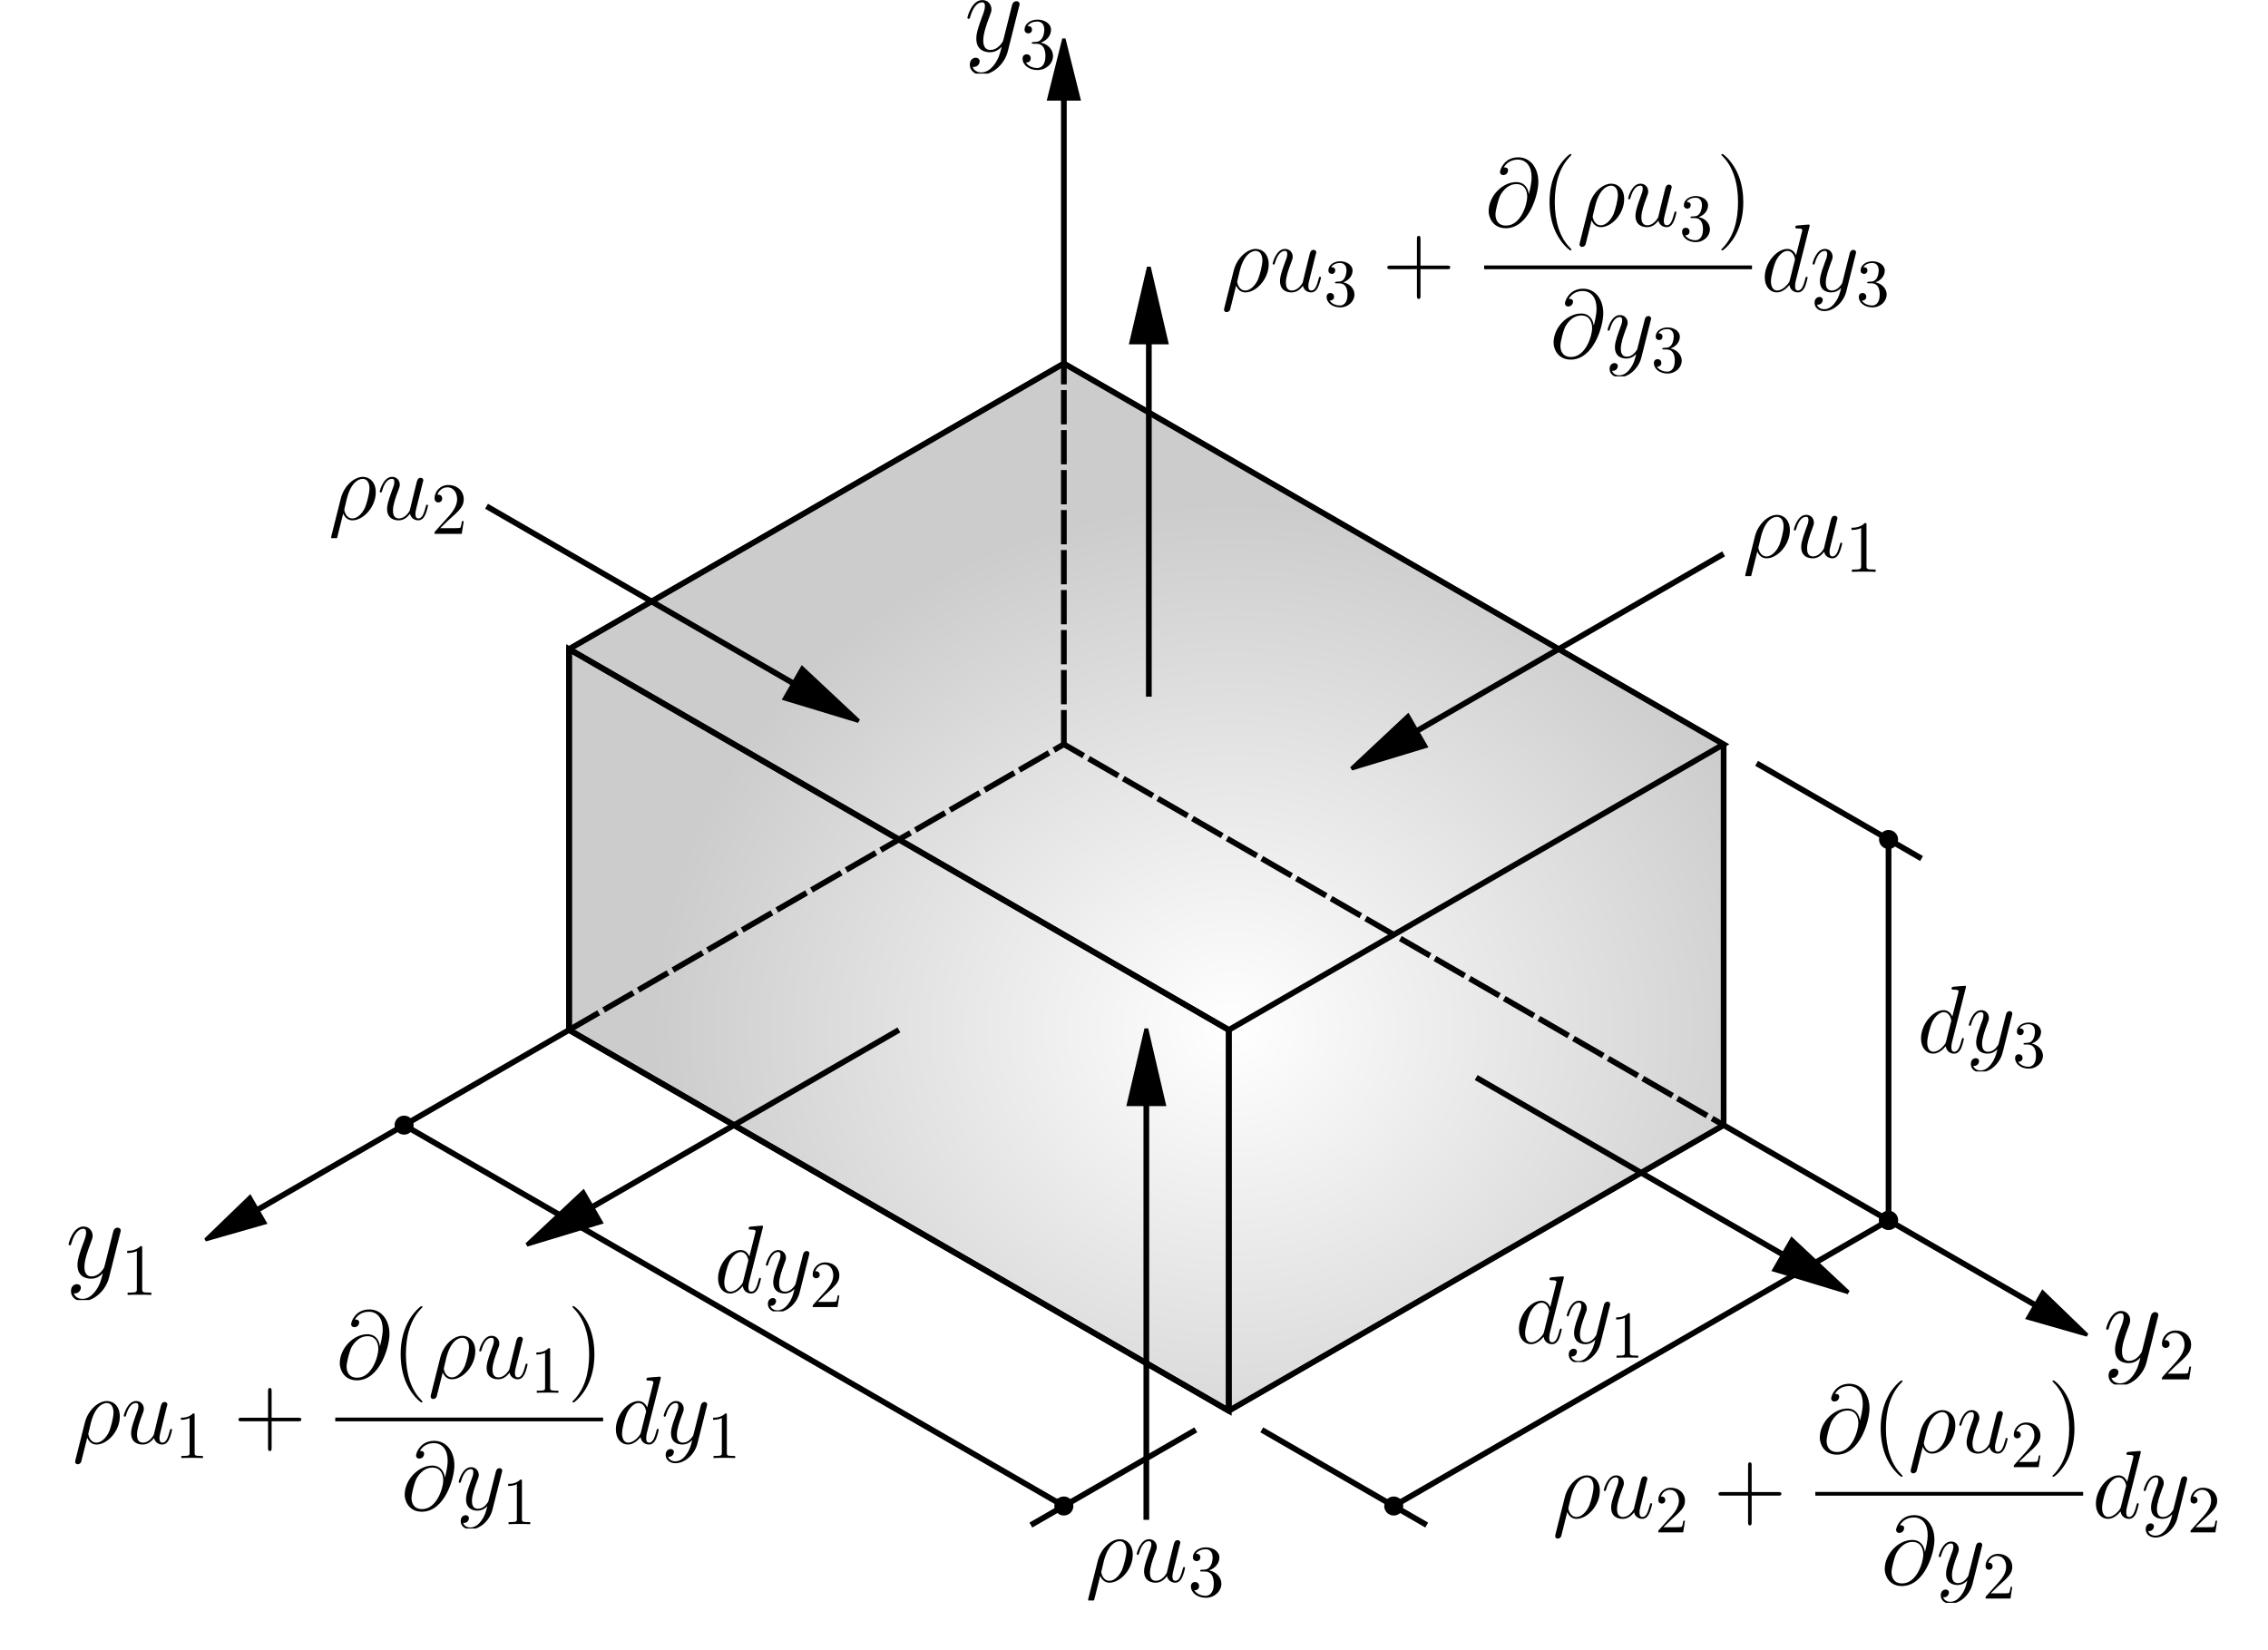 <?xml version="1.0" encoding="UTF-8" standalone="no"?>
<!-- Created with Inkscape (http://www.inkscape.org/) -->

<svg
   width="119.083mm"
   height="86.644mm"
   viewBox="0 0 119.083 86.644"
   version="1.1"
   id="svg23901"
   inkscape:version="1.3.2 (091e20e, 2023-11-25, custom)"
   sodipodi:docname="BalMas.svg"
   xmlns:inkscape="http://www.inkscape.org/namespaces/inkscape"
   xmlns:sodipodi="http://sodipodi.sourceforge.net/DTD/sodipodi-0.dtd"
   xmlns:xlink="http://www.w3.org/1999/xlink"
   xmlns="http://www.w3.org/2000/svg"
   xmlns:svg="http://www.w3.org/2000/svg">
  <sodipodi:namedview
     id="namedview23903"
     pagecolor="#ffffff"
     bordercolor="#000000"
     borderopacity="0.25"
     inkscape:showpageshadow="2"
     inkscape:pageopacity="0.0"
     inkscape:pagecheckerboard="0"
     inkscape:deskcolor="#d1d1d1"
     inkscape:document-units="mm"
     showgrid="false"
     inkscape:zoom="1.4912879"
     inkscape:cx="179.03988"
     inkscape:cy="188.76301"
     inkscape:window-width="1920"
     inkscape:window-height="1017"
     inkscape:window-x="1912"
     inkscape:window-y="-8"
     inkscape:window-maximized="1"
     inkscape:current-layer="layer1" />
  <defs
     id="defs23898">
    <linearGradient
       inkscape:collect="always"
       id="linearGradient4704">
      <stop
         style="stop-color:#000000;stop-opacity:0;"
         offset="0"
         id="stop4702" />
      <stop
         style="stop-color:#000000;stop-opacity:0.2;"
         offset="1"
         id="stop4700" />
    </linearGradient>
    <marker
       style="overflow:visible"
       id="marker85534"
       refX="0"
       refY="0"
       orient="auto-start-reverse"
       inkscape:stockid="TriangleStart"
       markerWidth="12"
       markerHeight="6"
       viewBox="0 0 5.324 6.155"
       inkscape:isstock="true"
       inkscape:collect="always"
       preserveAspectRatio="none">
      <path
         transform="scale(0.5)"
         style="fill:context-stroke;fill-rule:evenodd;stroke:context-stroke;stroke-width:1pt"
         d="M 5.77,0 -2.88,5 V -5 Z"
         id="path85532" />
    </marker>
    <marker
       style="overflow:visible"
       id="TriangleStart"
       refX="0"
       refY="0"
       orient="auto-start-reverse"
       inkscape:stockid="TriangleStart"
       markerWidth="15"
       markerHeight="7"
       viewBox="0 0 5.324 6.155"
       inkscape:isstock="true"
       inkscape:collect="always"
       preserveAspectRatio="none">
      <path
         transform="scale(0.5)"
         style="fill:context-stroke;fill-rule:evenodd;stroke:context-stroke;stroke-width:1pt"
         d="M 5.77,0 -2.88,5 V -5 Z"
         id="path135" />
    </marker>
    <clipPath
       id="clipPath6249">
      <path
         clip-rule="nonzero"
         d="m 231,11 h 16 v 9.723 h -16 z m 0,0"
         id="path1133" />
    </clipPath>
    <clipPath
       id="clipPath7512">
      <path
         clip-rule="nonzero"
         d="m 247,12 h 5 v 8.723 h -5 z m 0,0"
         id="path1080" />
    </clipPath>
    <clipPath
       id="clipPath9817">
      <path
         clip-rule="nonzero"
         d="m 231,11 h 16 v 9.723 h -16 z m 0,0"
         id="path6192" />
    </clipPath>
    <clipPath
       id="clipPath3377">
      <path
         clip-rule="nonzero"
         d="m 247,12 h 5 v 8.723 h -5 z m 0,0"
         id="path8383" />
    </clipPath>
    <clipPath
       id="clipPath6656">
      <path
         clip-rule="nonzero"
         d="m 231,11 h 16 v 9.723 h -16 z m 0,0"
         id="path4247" />
    </clipPath>
    <clipPath
       id="clipPath2508">
      <path
         clip-rule="nonzero"
         d="m 246,12 h 6 v 8.723 h -6 z m 0,0"
         id="path8419" />
    </clipPath>
    <clipPath
       id="clipPath7464">
      <path
         clip-rule="nonzero"
         d="m 243,12 h 4 v 8.086 h -4 z m 0,0"
         id="path6319" />
    </clipPath>
    <clipPath
       id="clipPath3168">
      <path
         clip-rule="nonzero"
         d="m 242,12 h 6 v 8.086 h -6 z m 0,0"
         id="path7085" />
    </clipPath>
    <clipPath
       id="clipPath3244">
      <path
         clip-rule="nonzero"
         d="m 242,12 h 6 v 8.086 h -6 z m 0,0"
         id="path3827" />
    </clipPath>
    <marker
       style="overflow:visible"
       id="Dot"
       refX="0"
       refY="0"
       orient="auto"
       inkscape:stockid="Dot"
       markerWidth="1"
       markerHeight="1"
       viewBox="0 0 5.667 5.667"
       inkscape:isstock="true"
       inkscape:collect="always"
       preserveAspectRatio="xMidYMid"
       markerUnits="userSpaceOnUse">
      <path
         transform="scale(0.5)"
         style="fill:context-stroke;fill-rule:evenodd;stroke:context-stroke;stroke-width:1pt"
         d="M 5,0 C 5,2.76 2.76,5 0,5 -2.76,5 -5,2.76 -5,0 c 0,-2.76 2.3,-5 5,-5 2.76,0 5,2.24 5,5 z"
         id="Dot1"
         sodipodi:nodetypes="sssss" />
    </marker>
    <clipPath
       id="clipPath2973">
      <path
         clip-rule="nonzero"
         d="m 235,6 h 15 v 13.527 h -15 z m 0,0"
         id="path9683" />
    </clipPath>
    <clipPath
       id="clipPath2677">
      <path
         clip-rule="nonzero"
         d="m 235,6 h 15 v 13.527 h -15 z m 0,0"
         id="path4310" />
    </clipPath>
    <clipPath
       id="clipPath1768">
      <path
         clip-rule="nonzero"
         d="m 235,6 h 15 v 13.527 h -15 z m 0,0"
         id="path3992" />
    </clipPath>
    <clipPath
       id="clipPath9815">
      <path
         clip-rule="nonzero"
         d="m 249,12 h 6 v 7.527 h -6 z m 0,0"
         id="path297" />
    </clipPath>
    <clipPath
       id="clipPath5204">
      <path
         clip-rule="nonzero"
         d="m 252,24 h 8 v 10.094 h -8 z m 0,0"
         id="path16714" />
    </clipPath>
    <clipPath
       id="clipPath4939">
      <path
         clip-rule="nonzero"
         d="m 252,24 h 8 v 10.094 h -8 z m 0,0"
         id="path2833" />
    </clipPath>
    <clipPath
       id="clipPath4536">
      <path
         clip-rule="nonzero"
         d="m 252,24 h 8 v 10.094 h -8 z m 0,0"
         id="path88135" />
    </clipPath>
    <clipPath
       id="clipPath6197">
      <path
         clip-rule="nonzero"
         d="m 231,11 h 9 v 11.477 h -9 z m 0,0"
         id="path2356" />
    </clipPath>
    <clipPath
       id="clipPath5679">
      <path
         clip-rule="nonzero"
         d="m 218,9 h 6 v 7.77 h -6 z m 0,0"
         id="path5670" />
    </clipPath>
    <clipPath
       id="clipPath1294">
      <path
         clip-rule="nonzero"
         d="m 224,10 h 4 v 6.77 h -4 z m 0,0"
         id="path7574" />
    </clipPath>
    <clipPath
       id="clipPath2197">
      <path
         clip-rule="nonzero"
         d="m 231,11 h 9 v 11.477 h -9 z m 0,0"
         id="path7489" />
    </clipPath>
    <clipPath
       id="clipPath9719">
      <path
         clip-rule="nonzero"
         d="m 231,11 h 9 v 11.477 h -9 z m 0,0"
         id="path6004" />
    </clipPath>
    <clipPath
       id="clipPath7858">
      <path
         clip-rule="nonzero"
         d="m 231,11 h 9 v 11.477 h -9 z m 0,0"
         id="path7913" />
    </clipPath>
    <radialGradient
       inkscape:collect="always"
       xlink:href="#linearGradient4704"
       id="radialGradient4706"
       cx="110.16"
       cy="160.729"
       fx="110.16"
       fy="160.729"
       r="30.443"
       gradientTransform="matrix(1,0,0,0.908,0,13.976)"
       gradientUnits="userSpaceOnUse" />
  </defs>
  <g
     inkscape:label="Camada 1"
     inkscape:groupmode="layer"
     id="layer1"
     transform="translate(-45.491,-105.888)">
    <path
       style="fill:none;stroke:#000000;stroke-width:0.3;stroke-dasharray:none;stroke-dashoffset:0;stroke-opacity:1"
       d="m 75.369,139.972 34.641,20 25.981,-15 -34.641,-20 -25.981,15 v 20 l 34.641,20 25.981,-15 v -20"
       id="path12766" />
    <path
       style="fill:none;stroke:#000000;stroke-width:0.3;stroke-dasharray:none;stroke-dashoffset:0;stroke-opacity:1"
       d="m 110.01,179.972 v -20"
       id="path12768" />
    <path
       style="fill:none;stroke:#000000;stroke-width:0.3;stroke-dasharray:1.8,0.3;stroke-dashoffset:0;stroke-opacity:1"
       d="m 75.369,159.972 25.981,-15 34.641,20"
       id="path12770" />
    <path
       style="fill:none;stroke:#000000;stroke-width:0.3;stroke-dasharray:1.8,0.3;stroke-dashoffset:0;stroke-opacity:1"
       d="m 101.35,144.972 v -20"
       id="path12772" />
    <path
       style="fill:none;stroke:#000000;stroke-width:0.3;stroke-dasharray:none;stroke-dashoffset:0;stroke-opacity:1;marker-end:url(#TriangleStart)"
       d="m 92.69,159.972 -17.321,10"
       id="path12774" />
    <path
       style="fill:none;stroke:#000000;stroke-width:0.3;stroke-dasharray:none;stroke-dashoffset:0;stroke-opacity:1;marker-end:url(#TriangleStart)"
       d="m 123,162.472 17.321,10"
       id="path12776" />
    <path
       style="fill:none;stroke:#000000;stroke-width:0.3;stroke-dasharray:none;stroke-dashoffset:0;stroke-opacity:1;marker-end:url(#TriangleStart)"
       d="m 105.812,142.472 v -20"
       id="path12778" />
    <path
       style="fill:none;stroke:#000000;stroke-width:0.3;stroke-dasharray:none;stroke-dashoffset:0;stroke-opacity:1;marker-start:url(#TriangleStart)"
       d="m 88.359,142.472 -17.321,-10"
       id="path12780" />
    <path
       style="fill:none;stroke:#000000;stroke-width:0.3;stroke-dasharray:none;stroke-dashoffset:0;stroke-opacity:1;marker-start:url(#TriangleStart)"
       d="m 118.67,144.972 17.321,-10"
       id="path12782" />
    <path
       style="fill:none;stroke:#000000;stroke-width:0.3;stroke-dasharray:none;stroke-dashoffset:0;stroke-opacity:1;marker-start:url(#TriangleStart)"
       d="m 105.68,162.472 0,23.225"
       id="path12784"
       sodipodi:nodetypes="cc" />
    <path
       style="fill:none;stroke:#000000;stroke-width:0.3;stroke-dasharray:none;stroke-dashoffset:0;stroke-opacity:1;marker-end:url(#marker85534)"
       d="m 75.369,159.972 -17.321,10"
       id="path13024" />
    <path
       style="fill:none;stroke:#000000;stroke-width:0.3;stroke-dasharray:none;stroke-dashoffset:0;stroke-opacity:1;marker-end:url(#marker85534)"
       d="m 101.35,124.972 v -15"
       id="path13026" />
    <path
       style="fill:none;stroke:#000000;stroke-width:0.3;stroke-dasharray:none;stroke-dashoffset:0;stroke-opacity:1;marker-end:url(#marker85534)"
       d="m 135.991,164.972 17.32,10"
       id="path13028" />
    <g
       inkscape:label=""
       transform="translate(137.075,132.921)"
       id="g14513">
      <g
         clip-path="url(#clipPath6249)"
         id="g29"
         transform="matrix(0.353,0,0,0.353,-81.718,-4.094)">
        <g
           fill="#000000"
           fill-opacity="1"
           id="g27">
          <g
             id="use23"
             transform="translate(231.234,17.932)">
            <path
               d="m 0.438,2.484 c 0,0.062 -0.031,0.156 -0.031,0.234 0,0.219 0.172,0.359 0.375,0.359 C 1,3.078 1.203,2.938 1.297,2.734 1.344,2.609 1.75,0.891 2.203,-0.875 2.5,-0.156 3.031,0.141 3.578,0.141 c 1.625,0 3.469,-2 3.469,-4.172 0,-1.531 -0.938,-2.297 -1.922,-2.297 -1.266,0 -2.797,1.312 -3.281,3.219 z m 3.141,-2.625 c -0.984,0 -1.219,-1.141 -1.219,-1.312 0,-0.078 0.359,-1.438 0.391,-1.656 0.734,-2.859 2.141,-2.922 2.359,-2.922 0.641,0 1,0.578 1,1.422 0,0.734 -0.391,2.156 -0.625,2.766 -0.438,0.984 -1.188,1.703 -1.906,1.703 z m 0,0"
               id="path41" />
          </g>
          <g
             id="use25"
             transform="translate(238.479,17.932)">
            <path
               d="m 4.891,-0.828 c 0.188,0.797 0.875,0.969 1.219,0.969 0.453,0 0.797,-0.297 1.031,-0.781 0.25,-0.516 0.438,-1.375 0.438,-1.406 0,-0.078 -0.062,-0.141 -0.141,-0.141 -0.141,0 -0.156,0.078 -0.203,0.297 -0.266,0.984 -0.516,1.75 -1.094,1.75 -0.438,0 -0.438,-0.469 -0.438,-0.656 0,-0.344 0.047,-0.484 0.188,-1.078 C 6,-2.266 6.094,-2.656 6.188,-3.062 L 6.766,-5.391 C 6.875,-5.75 6.875,-5.781 6.875,-5.828 6.875,-6.031 6.703,-6.188 6.484,-6.188 6.062,-6.188 5.969,-5.828 5.875,-5.469 c -0.141,0.562 -0.906,3.641 -1.016,4.156 -0.016,0 -0.578,1.172 -1.625,1.172 -0.734,0 -0.875,-0.641 -0.875,-1.172 0,-0.828 0.391,-1.969 0.766,-2.938 0.172,-0.453 0.25,-0.641 0.25,-0.922 0,-0.625 -0.453,-1.156 -1.141,-1.156 -1.312,0 -1.844,2.078 -1.844,2.203 0,0.047 0.047,0.125 0.156,0.125 C 0.672,-4 0.688,-4.062 0.75,-4.266 1.094,-5.5 1.656,-6.031 2.188,-6.031 c 0.156,0 0.375,0 0.375,0.469 0,0.375 -0.156,0.781 -0.375,1.328 -0.625,1.703 -0.703,2.25 -0.703,2.688 0,1.453 1.109,1.688 1.703,1.688 0.922,0 1.422,-0.625 1.703,-0.969 z m 0,0"
               id="path45" />
          </g>
        </g>
      </g>
      <g
         clip-path="url(#clipPath7512)"
         id="g35"
         transform="matrix(0.353,0,0,0.353,-81.718,-4.094)">
        <g
           fill="#000000"
           fill-opacity="1"
           id="g33">
          <g
             id="use31"
             transform="translate(246.474,20.084)">
            <path
               d="m 3.203,-6.984 c 0,-0.25 0,-0.281 -0.25,-0.281 C 2.281,-6.562 1.312,-6.562 0.969,-6.562 v 0.328 c 0.219,0 0.859,0 1.438,-0.281 v 5.656 c 0,0.391 -0.047,0.516 -1.016,0.516 H 1.031 V 0 c 0.391,-0.031 1.328,-0.031 1.766,-0.031 0.438,0 1.391,0 1.766,0.031 V -0.344 H 4.219 c -0.984,0 -1.016,-0.109 -1.016,-0.516 z m 0,0"
               id="path49" />
          </g>
        </g>
      </g>
    </g>
    <g
       inkscape:label=""
       transform="translate(62.826,130.926)"
       id="g15402">
      <g
         clip-path="url(#clipPath9817)"
         id="g15392"
         transform="matrix(0.353,0,0,0.353,-81.718,-4.094)">
        <g
           fill="#000000"
           fill-opacity="1"
           id="g15390">
          <g
             id="g15384"
             transform="translate(231.234,17.932)">
            <path
               d="m 0.438,2.484 c 0,0.062 -0.031,0.156 -0.031,0.234 0,0.219 0.172,0.359 0.375,0.359 C 1,3.078 1.203,2.938 1.297,2.734 1.344,2.609 1.75,0.891 2.203,-0.875 2.5,-0.156 3.031,0.141 3.578,0.141 c 1.625,0 3.469,-2 3.469,-4.172 0,-1.531 -0.938,-2.297 -1.922,-2.297 -1.266,0 -2.797,1.312 -3.281,3.219 z m 3.141,-2.625 c -0.984,0 -1.219,-1.141 -1.219,-1.312 0,-0.078 0.359,-1.438 0.391,-1.656 0.734,-2.859 2.141,-2.922 2.359,-2.922 0.641,0 1,0.578 1,1.422 0,0.734 -0.391,2.156 -0.625,2.766 -0.438,0.984 -1.188,1.703 -1.906,1.703 z m 0,0"
               id="path15382" />
          </g>
          <g
             id="g15388"
             transform="translate(238.479,17.932)">
            <path
               d="m 4.891,-0.828 c 0.188,0.797 0.875,0.969 1.219,0.969 0.453,0 0.797,-0.297 1.031,-0.781 0.25,-0.516 0.438,-1.375 0.438,-1.406 0,-0.078 -0.062,-0.141 -0.141,-0.141 -0.141,0 -0.156,0.078 -0.203,0.297 -0.266,0.984 -0.516,1.75 -1.094,1.75 -0.438,0 -0.438,-0.469 -0.438,-0.656 0,-0.344 0.047,-0.484 0.188,-1.078 C 6,-2.266 6.094,-2.656 6.188,-3.062 L 6.766,-5.391 C 6.875,-5.75 6.875,-5.781 6.875,-5.828 6.875,-6.031 6.703,-6.188 6.484,-6.188 6.062,-6.188 5.969,-5.828 5.875,-5.469 c -0.141,0.562 -0.906,3.641 -1.016,4.156 -0.016,0 -0.578,1.172 -1.625,1.172 -0.734,0 -0.875,-0.641 -0.875,-1.172 0,-0.828 0.391,-1.969 0.766,-2.938 0.172,-0.453 0.25,-0.641 0.25,-0.922 0,-0.625 -0.453,-1.156 -1.141,-1.156 -1.312,0 -1.844,2.078 -1.844,2.203 0,0.047 0.047,0.125 0.156,0.125 C 0.672,-4 0.688,-4.062 0.75,-4.266 1.094,-5.5 1.656,-6.031 2.188,-6.031 c 0.156,0 0.375,0 0.375,0.469 0,0.375 -0.156,0.781 -0.375,1.328 -0.625,1.703 -0.703,2.25 -0.703,2.688 0,1.453 1.109,1.688 1.703,1.688 0.922,0 1.422,-0.625 1.703,-0.969 z m 0,0"
               id="path15386" />
          </g>
        </g>
      </g>
      <g
         clip-path="url(#clipPath3377)"
         id="g15400"
         transform="matrix(0.353,0,0,0.353,-81.718,-4.094)">
        <g
           fill="#000000"
           fill-opacity="1"
           id="g15398">
          <g
             id="g15396"
             transform="translate(246.474,20.084)">
            <path
               d="m 1.391,-0.844 1.156,-1.125 c 1.703,-1.5 2.344,-2.094 2.344,-3.172 0,-1.25 -0.969,-2.125 -2.312,-2.125 -1.219,0 -2.031,1 -2.031,1.969 0,0.625 0.547,0.625 0.578,0.625 0.188,0 0.562,-0.141 0.562,-0.578 0,-0.297 -0.188,-0.578 -0.578,-0.578 -0.078,0 -0.109,0 -0.141,0.016 0.25,-0.703 0.844,-1.109 1.469,-1.109 1,0 1.469,0.875 1.469,1.781 0,0.859 -0.547,1.734 -1.141,2.406 l -2.094,2.328 c -0.125,0.125 -0.125,0.141 -0.125,0.406 H 4.594 L 4.891,-1.891 H 4.625 C 4.562,-1.578 4.5,-1.094 4.391,-0.922 4.312,-0.844 3.594,-0.844 3.344,-0.844 Z m 0,0"
               id="path15394" />
          </g>
        </g>
      </g>
    </g>
    <g
       inkscape:label=""
       transform="translate(102.573,186.712)"
       id="g15571">
      <g
         clip-path="url(#clipPath6656)"
         id="g15561"
         transform="matrix(0.353,0,0,0.353,-81.718,-4.094)">
        <g
           fill="#000000"
           fill-opacity="1"
           id="g15559">
          <g
             id="g15553"
             transform="translate(231.234,17.932)">
            <path
               d="m 0.438,2.484 c 0,0.062 -0.031,0.156 -0.031,0.234 0,0.219 0.172,0.359 0.375,0.359 C 1,3.078 1.203,2.938 1.297,2.734 1.344,2.609 1.75,0.891 2.203,-0.875 2.5,-0.156 3.031,0.141 3.578,0.141 c 1.625,0 3.469,-2 3.469,-4.172 0,-1.531 -0.938,-2.297 -1.922,-2.297 -1.266,0 -2.797,1.312 -3.281,3.219 z m 3.141,-2.625 c -0.984,0 -1.219,-1.141 -1.219,-1.312 0,-0.078 0.359,-1.438 0.391,-1.656 0.734,-2.859 2.141,-2.922 2.359,-2.922 0.641,0 1,0.578 1,1.422 0,0.734 -0.391,2.156 -0.625,2.766 -0.438,0.984 -1.188,1.703 -1.906,1.703 z m 0,0"
               id="path15551" />
          </g>
          <g
             id="g15557"
             transform="translate(238.479,17.932)">
            <path
               d="m 4.891,-0.828 c 0.188,0.797 0.875,0.969 1.219,0.969 0.453,0 0.797,-0.297 1.031,-0.781 0.25,-0.516 0.438,-1.375 0.438,-1.406 0,-0.078 -0.062,-0.141 -0.141,-0.141 -0.141,0 -0.156,0.078 -0.203,0.297 -0.266,0.984 -0.516,1.75 -1.094,1.75 -0.438,0 -0.438,-0.469 -0.438,-0.656 0,-0.344 0.047,-0.484 0.188,-1.078 C 6,-2.266 6.094,-2.656 6.188,-3.062 L 6.766,-5.391 C 6.875,-5.75 6.875,-5.781 6.875,-5.828 6.875,-6.031 6.703,-6.188 6.484,-6.188 6.062,-6.188 5.969,-5.828 5.875,-5.469 c -0.141,0.562 -0.906,3.641 -1.016,4.156 -0.016,0 -0.578,1.172 -1.625,1.172 -0.734,0 -0.875,-0.641 -0.875,-1.172 0,-0.828 0.391,-1.969 0.766,-2.938 0.172,-0.453 0.25,-0.641 0.25,-0.922 0,-0.625 -0.453,-1.156 -1.141,-1.156 -1.312,0 -1.844,2.078 -1.844,2.203 0,0.047 0.047,0.125 0.156,0.125 C 0.672,-4 0.688,-4.062 0.75,-4.266 1.094,-5.5 1.656,-6.031 2.188,-6.031 c 0.156,0 0.375,0 0.375,0.469 0,0.375 -0.156,0.781 -0.375,1.328 -0.625,1.703 -0.703,2.25 -0.703,2.688 0,1.453 1.109,1.688 1.703,1.688 0.922,0 1.422,-0.625 1.703,-0.969 z m 0,0"
               id="path15555" />
          </g>
        </g>
      </g>
      <g
         clip-path="url(#clipPath2508)"
         id="g15569"
         transform="matrix(0.353,0,0,0.353,-81.718,-4.094)">
        <g
           fill="#000000"
           fill-opacity="1"
           id="g15567">
          <g
             id="g15565"
             transform="translate(246.474,20.084)">
            <path
               d="M 3.156,-3.844 C 4.062,-4.141 4.688,-4.891 4.688,-5.766 c 0,-0.891 -0.953,-1.5 -2,-1.5 -1.109,0 -1.938,0.656 -1.938,1.484 0,0.359 0.25,0.562 0.562,0.562 0.328,0 0.547,-0.234 0.547,-0.547 0,-0.547 -0.5,-0.547 -0.672,-0.547 C 1.531,-6.844 2.25,-6.984 2.641,-6.984 3.094,-6.984 3.688,-6.75 3.688,-5.766 3.688,-5.641 3.672,-5 3.375,-4.531 3.047,-4 2.688,-3.969 2.406,-3.953 c -0.078,0 -0.344,0.031 -0.422,0.031 -0.094,0 -0.156,0.016 -0.156,0.125 0,0.125 0.062,0.125 0.25,0.125 H 2.562 c 0.891,0 1.297,0.734 1.297,1.812 0,1.484 -0.75,1.797 -1.234,1.797 -0.469,0 -1.281,-0.188 -1.672,-0.828 0.391,0.047 0.719,-0.188 0.719,-0.609 0,-0.391 -0.281,-0.609 -0.609,-0.609 -0.25,0 -0.609,0.156 -0.609,0.641 0,0.984 1.016,1.703 2.203,1.703 1.328,0 2.328,-0.984 2.328,-2.094 0,-0.906 -0.688,-1.75 -1.828,-1.984 z m 0,0"
               id="path15563" />
          </g>
        </g>
      </g>
    </g>
    <path
       style="fill:none;stroke:#000000;stroke-width:0.3;stroke-dasharray:none"
       d="m 137.723,145.972 8.66,5"
       id="path941" />
    <path
       style="fill:none;stroke:#000000;stroke-width:0.3;stroke-dasharray:none;marker-start:url(#Dot);marker-end:url(#Dot)"
       d="m 144.651,149.972 v 20"
       id="path943" />
    <path
       style="fill:none;stroke:#000000;stroke-width:0.3;stroke-dasharray:none"
       d="m 108.278,180.972 -8.66,5"
       id="path945" />
    <path
       style="fill:none;stroke:#000000;stroke-width:0.3;stroke-dasharray:none;marker-start:url(#Dot);marker-end:url(#Dot)"
       d="m 101.35,184.972 -34.641,-20"
       id="path947" />
    <path
       style="fill:none;stroke:#000000;stroke-width:0.3;stroke-dasharray:none"
       d="m 111.742,180.972 8.66,5"
       id="path949" />
    <path
       style="fill:none;stroke:#000000;stroke-width:0.3;stroke-dasharray:none;marker-start:url(#Dot);marker-end:url(#Dot)"
       d="m 144.651,169.972 -25.981,15"
       id="path951" />
    <g
       inkscape:label=""
       transform="translate(125.191,172.91)"
       id="g1357">
      <g
         clip-path="url(#clipPath2973)"
         id="g26"
         transform="matrix(0.353,0,0,0.353,-83.213,-2.393)">
        <g
           fill="#000000"
           fill-opacity="1"
           id="g24-6">
          <g
             id="use20-1"
             transform="translate(235.3,16.737)">
            <path
               d="m 7.219,-9.594 c 0.016,-0.062 0.047,-0.141 0.047,-0.219 0,-0.141 -0.156,-0.141 -0.188,-0.141 0,0 -0.703,0.062 -0.781,0.062 -0.25,0.016 -0.453,0.047 -0.719,0.062 C 5.219,-9.797 5.125,-9.781 5.125,-9.531 c 0,0.156 0.109,0.156 0.312,0.156 0.703,0 0.719,0.125 0.719,0.266 0,0.094 -0.031,0.203 -0.047,0.25 L 5.234,-5.375 C 5.078,-5.75 4.688,-6.328 3.938,-6.328 c -1.609,0 -3.359,2.094 -3.359,4.219 0,1.422 0.828,2.25 1.797,2.25 0.797,0 1.469,-0.609 1.875,-1.094 0.141,0.859 0.812,1.094 1.25,1.094 0.422,0 0.766,-0.25 1.031,-0.766 C 6.75,-1.125 6.953,-2 6.953,-2.047 6.953,-2.125 6.906,-2.188 6.812,-2.188 c -0.125,0 -0.141,0.078 -0.203,0.297 -0.219,0.844 -0.484,1.75 -1.078,1.75 -0.406,0 -0.438,-0.375 -0.438,-0.656 0,-0.062 0,-0.359 0.094,-0.766 z M 4.312,-1.703 C 4.25,-1.469 4.25,-1.438 4.047,-1.156 c -0.312,0.391 -0.953,1.016 -1.625,1.016 -0.578,0 -0.922,-0.531 -0.922,-1.375 0,-0.797 0.453,-2.406 0.719,-3 0.5,-1 1.172,-1.516 1.719,-1.516 0.953,0 1.141,1.172 1.141,1.281 0,0.016 -0.047,0.203 -0.062,0.234 z m 0,0"
               id="path36-6" />
          </g>
          <g
             id="use22"
             transform="translate(242.599,16.737)">
            <path
               d="m 3.766,1.609 c -0.375,0.547 -0.938,1.031 -1.641,1.031 -0.172,0 -0.859,-0.031 -1.078,-0.688 C 1.094,1.969 1.156,1.969 1.188,1.969 c 0.438,0 0.719,-0.375 0.719,-0.703 C 1.906,0.938 1.641,0.812 1.422,0.812 1.188,0.812 0.688,0.984 0.688,1.688 c 0,0.734 0.625,1.234 1.438,1.234 1.438,0 2.875,-1.312 3.281,-2.906 l 1.406,-5.594 c 0.016,-0.078 0.047,-0.156 0.047,-0.25 0,-0.203 -0.172,-0.359 -0.391,-0.359 -0.125,0 -0.438,0.062 -0.547,0.5 l -1.062,4.203 c -0.062,0.266 -0.062,0.297 -0.188,0.453 -0.281,0.406 -0.75,0.891 -1.438,0.891 -0.812,0 -0.875,-0.797 -0.875,-1.172 0,-0.828 0.375,-1.922 0.766,-2.969 0.156,-0.406 0.25,-0.609 0.25,-0.891 0,-0.609 -0.438,-1.156 -1.141,-1.156 -1.312,0 -1.844,2.078 -1.844,2.203 0,0.047 0.047,0.125 0.156,0.125 C 0.672,-4 0.688,-4.062 0.75,-4.266 1.094,-5.469 1.641,-6.031 2.188,-6.031 c 0.141,0 0.375,0 0.375,0.469 0,0.375 -0.156,0.781 -0.375,1.328 -0.703,1.875 -0.703,2.359 -0.703,2.703 0,1.359 0.984,1.672 1.703,1.672 0.406,0 0.922,-0.125 1.438,-0.656 L 4.641,-0.5 c -0.219,0.844 -0.359,1.406 -0.875,2.109 z m 0,0"
               id="path40-8" />
          </g>
        </g>
      </g>
      <g
         fill="#000000"
         fill-opacity="1"
         id="g30-9"
         transform="matrix(0.353,0,0,0.353,-83.213,-2.393)">
        <g
           id="use28"
           transform="translate(249.448,18.889)">
          <path
             d="m 2.938,-6.375 c 0,-0.25 0,-0.266 -0.234,-0.266 C 2.078,-6 1.203,-6 0.891,-6 v 0.312 c 0.203,0 0.781,0 1.297,-0.266 v 5.172 c 0,0.359 -0.031,0.469 -0.922,0.469 h -0.312 V 0 c 0.344,-0.031 1.203,-0.031 1.609,-0.031 0.391,0 1.266,0 1.609,0.031 v -0.312 h -0.312 c -0.906,0 -0.922,-0.109 -0.922,-0.469 z m 0,0"
             id="path44-4" />
        </g>
      </g>
    </g>
    <g
       inkscape:label=""
       transform="translate(83.142,170.249)"
       id="g2201"
       style="stroke-width:0.3;stroke-dasharray:none">
      <g
         clip-path="url(#clipPath2677)"
         id="g2193"
         transform="matrix(0.353,0,0,0.353,-83.213,-2.393)"
         style="stroke-width:0.85;stroke-dasharray:none">
        <g
           fill="#000000"
           fill-opacity="1"
           id="g2191"
           style="stroke-width:0.85;stroke-dasharray:none">
          <g
             id="g2185"
             transform="translate(235.3,16.737)"
             style="stroke-width:0.85;stroke-dasharray:none">
            <path
               d="m 7.219,-9.594 c 0.016,-0.062 0.047,-0.141 0.047,-0.219 0,-0.141 -0.156,-0.141 -0.188,-0.141 0,0 -0.703,0.062 -0.781,0.062 -0.25,0.016 -0.453,0.047 -0.719,0.062 C 5.219,-9.797 5.125,-9.781 5.125,-9.531 c 0,0.156 0.109,0.156 0.312,0.156 0.703,0 0.719,0.125 0.719,0.266 0,0.094 -0.031,0.203 -0.047,0.25 L 5.234,-5.375 C 5.078,-5.75 4.688,-6.328 3.938,-6.328 c -1.609,0 -3.359,2.094 -3.359,4.219 0,1.422 0.828,2.25 1.797,2.25 0.797,0 1.469,-0.609 1.875,-1.094 0.141,0.859 0.812,1.094 1.25,1.094 0.422,0 0.766,-0.25 1.031,-0.766 C 6.75,-1.125 6.953,-2 6.953,-2.047 6.953,-2.125 6.906,-2.188 6.812,-2.188 c -0.125,0 -0.141,0.078 -0.203,0.297 -0.219,0.844 -0.484,1.75 -1.078,1.75 -0.406,0 -0.438,-0.375 -0.438,-0.656 0,-0.062 0,-0.359 0.094,-0.766 z M 4.312,-1.703 C 4.25,-1.469 4.25,-1.438 4.047,-1.156 c -0.312,0.391 -0.953,1.016 -1.625,1.016 -0.578,0 -0.922,-0.531 -0.922,-1.375 0,-0.797 0.453,-2.406 0.719,-3 0.5,-1 1.172,-1.516 1.719,-1.516 0.953,0 1.141,1.172 1.141,1.281 0,0.016 -0.047,0.203 -0.062,0.234 z m 0,0"
               id="path2183"
               style="stroke-width:0.85;stroke-dasharray:none" />
          </g>
          <g
             id="g2189"
             transform="translate(242.599,16.737)"
             style="stroke-width:0.85;stroke-dasharray:none">
            <path
               d="m 3.766,1.609 c -0.375,0.547 -0.938,1.031 -1.641,1.031 -0.172,0 -0.859,-0.031 -1.078,-0.688 C 1.094,1.969 1.156,1.969 1.188,1.969 c 0.438,0 0.719,-0.375 0.719,-0.703 C 1.906,0.938 1.641,0.812 1.422,0.812 1.188,0.812 0.688,0.984 0.688,1.688 c 0,0.734 0.625,1.234 1.438,1.234 1.438,0 2.875,-1.312 3.281,-2.906 l 1.406,-5.594 c 0.016,-0.078 0.047,-0.156 0.047,-0.25 0,-0.203 -0.172,-0.359 -0.391,-0.359 -0.125,0 -0.438,0.062 -0.547,0.5 l -1.062,4.203 c -0.062,0.266 -0.062,0.297 -0.188,0.453 -0.281,0.406 -0.75,0.891 -1.438,0.891 -0.812,0 -0.875,-0.797 -0.875,-1.172 0,-0.828 0.375,-1.922 0.766,-2.969 0.156,-0.406 0.25,-0.609 0.25,-0.891 0,-0.609 -0.438,-1.156 -1.141,-1.156 -1.312,0 -1.844,2.078 -1.844,2.203 0,0.047 0.047,0.125 0.156,0.125 C 0.672,-4 0.688,-4.062 0.75,-4.266 1.094,-5.469 1.641,-6.031 2.188,-6.031 c 0.141,0 0.375,0 0.375,0.469 0,0.375 -0.156,0.781 -0.375,1.328 -0.703,1.875 -0.703,2.359 -0.703,2.703 0,1.359 0.984,1.672 1.703,1.672 0.406,0 0.922,-0.125 1.438,-0.656 L 4.641,-0.5 c -0.219,0.844 -0.359,1.406 -0.875,2.109 z m 0,0"
               id="path2187"
               style="stroke-width:0.85;stroke-dasharray:none" />
          </g>
        </g>
      </g>
      <g
         fill="#000000"
         fill-opacity="1"
         id="g2199"
         transform="matrix(0.353,0,0,0.353,-83.213,-2.393)"
         style="stroke-width:0.85;stroke-dasharray:none">
        <g
           id="g2197"
           transform="translate(249.448,18.889)"
           style="stroke-width:0.85;stroke-dasharray:none">
          <path
             d="m 1.266,-0.766 1.062,-1.031 c 1.547,-1.375 2.141,-1.906 2.141,-2.906 0,-1.141 -0.891,-1.938 -2.109,-1.938 -1.125,0 -1.859,0.922 -1.859,1.812 0,0.547 0.5,0.547 0.531,0.547 0.172,0 0.516,-0.109 0.516,-0.531 0,-0.25 -0.188,-0.516 -0.531,-0.516 -0.078,0 -0.094,0 -0.125,0.016 0.219,-0.656 0.766,-1.016 1.344,-1.016 0.906,0 1.328,0.812 1.328,1.625 C 3.562,-3.906 3.078,-3.125 2.516,-2.5 l -1.906,2.125 C 0.5,-0.266 0.5,-0.234 0.5,0 H 4.203 L 4.469,-1.734 H 4.234 C 4.172,-1.438 4.109,-1 4,-0.844 3.938,-0.766 3.281,-0.766 3.062,-0.766 Z m 0,0"
             id="path2195"
             style="stroke-width:0.85;stroke-dasharray:none" />
        </g>
      </g>
    </g>
    <g
       inkscape:label=""
       transform="translate(146.304,157.652)"
       id="g2843">
      <g
         clip-path="url(#clipPath1768)"
         id="g2833"
         transform="matrix(0.353,0,0,0.353,-83.213,-2.393)">
        <g
           fill="#000000"
           fill-opacity="1"
           id="g2831">
          <g
             id="g2825"
             transform="translate(235.3,16.737)">
            <path
               d="m 7.219,-9.594 c 0.016,-0.062 0.047,-0.141 0.047,-0.219 0,-0.141 -0.156,-0.141 -0.188,-0.141 0,0 -0.703,0.062 -0.781,0.062 -0.25,0.016 -0.453,0.047 -0.719,0.062 C 5.219,-9.797 5.125,-9.781 5.125,-9.531 c 0,0.156 0.109,0.156 0.312,0.156 0.703,0 0.719,0.125 0.719,0.266 0,0.094 -0.031,0.203 -0.047,0.25 L 5.234,-5.375 C 5.078,-5.75 4.688,-6.328 3.938,-6.328 c -1.609,0 -3.359,2.094 -3.359,4.219 0,1.422 0.828,2.25 1.797,2.25 0.797,0 1.469,-0.609 1.875,-1.094 0.141,0.859 0.812,1.094 1.25,1.094 0.422,0 0.766,-0.25 1.031,-0.766 C 6.75,-1.125 6.953,-2 6.953,-2.047 6.953,-2.125 6.906,-2.188 6.812,-2.188 c -0.125,0 -0.141,0.078 -0.203,0.297 -0.219,0.844 -0.484,1.75 -1.078,1.75 -0.406,0 -0.438,-0.375 -0.438,-0.656 0,-0.062 0,-0.359 0.094,-0.766 z M 4.312,-1.703 C 4.25,-1.469 4.25,-1.438 4.047,-1.156 c -0.312,0.391 -0.953,1.016 -1.625,1.016 -0.578,0 -0.922,-0.531 -0.922,-1.375 0,-0.797 0.453,-2.406 0.719,-3 0.5,-1 1.172,-1.516 1.719,-1.516 0.953,0 1.141,1.172 1.141,1.281 0,0.016 -0.047,0.203 -0.062,0.234 z m 0,0"
               id="path2823" />
          </g>
          <g
             id="g2829"
             transform="translate(242.599,16.737)">
            <path
               d="m 3.766,1.609 c -0.375,0.547 -0.938,1.031 -1.641,1.031 -0.172,0 -0.859,-0.031 -1.078,-0.688 C 1.094,1.969 1.156,1.969 1.188,1.969 c 0.438,0 0.719,-0.375 0.719,-0.703 C 1.906,0.938 1.641,0.812 1.422,0.812 1.188,0.812 0.688,0.984 0.688,1.688 c 0,0.734 0.625,1.234 1.438,1.234 1.438,0 2.875,-1.312 3.281,-2.906 l 1.406,-5.594 c 0.016,-0.078 0.047,-0.156 0.047,-0.25 0,-0.203 -0.172,-0.359 -0.391,-0.359 -0.125,0 -0.438,0.062 -0.547,0.5 l -1.062,4.203 c -0.062,0.266 -0.062,0.297 -0.188,0.453 -0.281,0.406 -0.75,0.891 -1.438,0.891 -0.812,0 -0.875,-0.797 -0.875,-1.172 0,-0.828 0.375,-1.922 0.766,-2.969 0.156,-0.406 0.25,-0.609 0.25,-0.891 0,-0.609 -0.438,-1.156 -1.141,-1.156 -1.312,0 -1.844,2.078 -1.844,2.203 0,0.047 0.047,0.125 0.156,0.125 C 0.672,-4 0.688,-4.062 0.75,-4.266 1.094,-5.469 1.641,-6.031 2.188,-6.031 c 0.141,0 0.375,0 0.375,0.469 0,0.375 -0.156,0.781 -0.375,1.328 -0.703,1.875 -0.703,2.359 -0.703,2.703 0,1.359 0.984,1.672 1.703,1.672 0.406,0 0.922,-0.125 1.438,-0.656 L 4.641,-0.5 c -0.219,0.844 -0.359,1.406 -0.875,2.109 z m 0,0"
               id="path2827" />
          </g>
        </g>
      </g>
      <g
         clip-path="url(#clipPath9815)"
         id="g2841"
         transform="matrix(0.353,0,0,0.353,-83.213,-2.393)">
        <g
           fill="#000000"
           fill-opacity="1"
           id="g2839">
          <g
             id="g2837"
             transform="translate(249.448,18.889)">
            <path
               d="m 2.891,-3.516 c 0.812,-0.266 1.391,-0.953 1.391,-1.75 0,-0.812 -0.875,-1.375 -1.828,-1.375 -1,0 -1.766,0.594 -1.766,1.359 0,0.328 0.219,0.516 0.516,0.516 0.297,0 0.5,-0.219 0.5,-0.516 0,-0.484 -0.469,-0.484 -0.609,-0.484 0.297,-0.5 0.953,-0.625 1.312,-0.625 0.422,0 0.969,0.219 0.969,1.109 0,0.125 -0.031,0.703 -0.281,1.141 C 2.797,-3.656 2.453,-3.625 2.203,-3.625 2.125,-3.609 1.891,-3.594 1.812,-3.594 c -0.078,0.016 -0.141,0.031 -0.141,0.125 0,0.109 0.062,0.109 0.234,0.109 h 0.438 c 0.812,0 1.188,0.672 1.188,1.656 0,1.359 -0.688,1.641 -1.125,1.641 -0.438,0 -1.188,-0.172 -1.531,-0.75 0.344,0.047 0.656,-0.172 0.656,-0.547 0,-0.359 -0.266,-0.562 -0.547,-0.562 -0.25,0 -0.562,0.141 -0.562,0.578 0,0.906 0.922,1.562 2.016,1.562 1.219,0 2.125,-0.906 2.125,-1.922 0,-0.812 -0.641,-1.594 -1.672,-1.812 z m 0,0"
               id="path2835" />
          </g>
        </g>
      </g>
    </g>
    <g
       inkscape:label=""
       transform="translate(49.394,174.472)"
       id="g8656">
      <g
         fill="#000000"
         fill-opacity="1"
         id="g43"
         transform="matrix(0.353,0,0,0.353,-68.996,-0.355)">
        <g
           id="g8574"
           transform="translate(195.173,21.462)">
          <path
             d="m 0.438,2.484 c 0,0.062 -0.031,0.156 -0.031,0.234 0,0.219 0.172,0.359 0.375,0.359 C 1,3.078 1.203,2.938 1.297,2.734 1.344,2.609 1.75,0.891 2.203,-0.875 2.5,-0.156 3.031,0.141 3.578,0.141 c 1.625,0 3.469,-2 3.469,-4.172 0,-1.531 -0.938,-2.297 -1.922,-2.297 -1.266,0 -2.797,1.312 -3.281,3.219 z m 3.141,-2.625 c -0.984,0 -1.219,-1.141 -1.219,-1.312 0,-0.078 0.359,-1.438 0.391,-1.656 0.734,-2.859 2.141,-2.922 2.359,-2.922 0.641,0 1,0.578 1,1.422 0,0.734 -0.391,2.156 -0.625,2.766 -0.438,0.984 -1.188,1.703 -1.906,1.703 z m 0,0"
             id="path8572" />
        </g>
        <g
           id="use41"
           transform="translate(202.418,21.462)">
          <path
             d="m 4.891,-0.828 c 0.188,0.797 0.875,0.969 1.219,0.969 0.453,0 0.797,-0.297 1.031,-0.781 0.25,-0.516 0.438,-1.375 0.438,-1.406 0,-0.078 -0.062,-0.141 -0.141,-0.141 -0.141,0 -0.156,0.078 -0.203,0.297 -0.266,0.984 -0.516,1.75 -1.094,1.75 -0.438,0 -0.438,-0.469 -0.438,-0.656 0,-0.344 0.047,-0.484 0.188,-1.078 C 6,-2.266 6.094,-2.656 6.188,-3.062 L 6.766,-5.391 C 6.875,-5.75 6.875,-5.781 6.875,-5.828 6.875,-6.031 6.703,-6.188 6.484,-6.188 6.062,-6.188 5.969,-5.828 5.875,-5.469 c -0.141,0.562 -0.906,3.641 -1.016,4.156 -0.016,0 -0.578,1.172 -1.625,1.172 -0.734,0 -0.875,-0.641 -0.875,-1.172 0,-0.828 0.391,-1.969 0.766,-2.938 0.172,-0.453 0.25,-0.641 0.25,-0.922 0,-0.625 -0.453,-1.156 -1.141,-1.156 -1.312,0 -1.844,2.078 -1.844,2.203 0,0.047 0.047,0.125 0.156,0.125 C 0.672,-4 0.688,-4.062 0.75,-4.266 1.094,-5.5 1.656,-6.031 2.188,-6.031 c 0.156,0 0.375,0 0.375,0.469 0,0.375 -0.156,0.781 -0.375,1.328 -0.625,1.703 -0.703,2.25 -0.703,2.688 0,1.453 1.109,1.688 1.703,1.688 0.922,0 1.422,-0.625 1.703,-0.969 z m 0,0"
             id="path8576" />
        </g>
      </g>
      <g
         fill="#000000"
         fill-opacity="1"
         id="g47"
         transform="matrix(0.353,0,0,0.353,-68.996,-0.355)">
        <g
           id="use45"
           transform="translate(210.413,23.614)">
          <path
             d="m 2.938,-6.375 c 0,-0.25 0,-0.266 -0.234,-0.266 C 2.078,-6 1.203,-6 0.891,-6 v 0.312 c 0.203,0 0.781,0 1.297,-0.266 v 5.172 c 0,0.359 -0.031,0.469 -0.922,0.469 h -0.312 V 0 c 0.344,-0.031 1.203,-0.031 1.609,-0.031 0.391,0 1.266,0 1.609,0.031 v -0.312 h -0.312 c -0.906,0 -0.922,-0.109 -0.922,-0.469 z m 0,0"
             id="path8580" />
        </g>
      </g>
      <g
         fill="#000000"
         fill-opacity="1"
         id="g51"
         transform="matrix(0.353,0,0,0.353,-68.996,-0.355)">
        <g
           id="use49"
           transform="translate(219.081,21.462)">
          <path
             d="M 5.719,-3.312 H 9.688 c 0.203,0 0.453,0 0.453,-0.266 0,-0.266 -0.25,-0.266 -0.453,-0.266 H 5.719 v -3.953 c 0,-0.203 0,-0.469 -0.25,-0.469 -0.281,0 -0.281,0.25 -0.281,0.469 V -3.844 H 1.234 c -0.203,0 -0.453,0 -0.453,0.266 0,0.266 0.234,0.266 0.453,0.266 H 5.188 v 3.953 c 0,0.203 0,0.469 0.266,0.469 0.266,0 0.266,-0.25 0.266,-0.469 z m 0,0"
             id="path8584" />
        </g>
      </g>
      <g
         fill="#000000"
         fill-opacity="1"
         id="g55"
         transform="matrix(0.353,0,0,0.353,-68.996,-0.355)">
        <g
           id="use53"
           transform="translate(234.39,11.756)">
          <path
             d="M 6.516,-4.797 C 6.422,-5.594 5.922,-6.562 4.641,-6.562 c -2.031,0 -4.094,2.062 -4.094,4.344 0,0.875 0.594,2.516 2.547,2.516 3.391,0 4.844,-4.938 4.844,-6.891 0,-2.062 -1.172,-3.656 -3,-3.656 -2.078,0 -2.703,1.812 -2.703,2.203 0,0.125 0.094,0.438 0.484,0.438 0.516,0 0.719,-0.453 0.719,-0.703 C 3.438,-8.75 3,-8.75 2.812,-8.75 3.406,-9.812 4.484,-9.906 4.875,-9.906 c 1.266,0 2.062,1 2.062,2.609 0,0.906 -0.266,1.969 -0.406,2.5 z m -3.375,4.703 c -1.344,0 -1.578,-1.047 -1.578,-1.656 0,-0.625 0.406,-2.109 0.625,-2.641 0.172,-0.422 1,-1.875 2.484,-1.875 1.312,0 1.609,1.125 1.609,1.906 0,1.062 -0.938,4.266 -3.141,4.266 z m 0,0"
             id="path8588" />
        </g>
      </g>
      <g
         fill="#000000"
         fill-opacity="1"
         id="g8596"
         transform="matrix(0.353,0,0,0.353,-68.996,-0.355)">
        <g
           id="g8594"
           transform="translate(242.585,11.756)">
          <path
             d="m 4.656,3.484 c 0,-0.047 0,-0.078 -0.234,-0.312 -1.438,-1.453 -2.234,-3.812 -2.234,-6.75 0,-2.781 0.672,-5.172 2.328,-6.859 0.141,-0.141 0.141,-0.156 0.141,-0.203 0,-0.094 -0.062,-0.109 -0.125,-0.109 -0.188,0 -1.359,1.031 -2.062,2.438 -0.734,1.438 -1.062,2.984 -1.062,4.734 0,1.281 0.203,2.984 0.953,4.531 0.844,1.719 2.016,2.641 2.172,2.641 0.062,0 0.125,-0.016 0.125,-0.109 z m 0,0"
             id="path8592" />
        </g>
      </g>
      <g
         fill="#000000"
         fill-opacity="1"
         id="g8606"
         transform="matrix(0.353,0,0,0.353,-68.996,-0.355)">
        <g
           id="g8600"
           transform="translate(248.048,11.756)">
          <path
             d="m 0.438,2.484 c 0,0.062 -0.031,0.156 -0.031,0.234 0,0.219 0.172,0.359 0.375,0.359 C 1,3.078 1.203,2.938 1.297,2.734 1.344,2.609 1.75,0.891 2.203,-0.875 2.5,-0.156 3.031,0.141 3.578,0.141 c 1.625,0 3.469,-2 3.469,-4.172 0,-1.531 -0.938,-2.297 -1.922,-2.297 -1.266,0 -2.797,1.312 -3.281,3.219 z m 3.141,-2.625 c -0.984,0 -1.219,-1.141 -1.219,-1.312 0,-0.078 0.359,-1.438 0.391,-1.656 0.734,-2.859 2.141,-2.922 2.359,-2.922 0.641,0 1,0.578 1,1.422 0,0.734 -0.391,2.156 -0.625,2.766 -0.438,0.984 -1.188,1.703 -1.906,1.703 z m 0,0"
             id="path8598" />
        </g>
        <g
           id="g8604"
           transform="translate(255.293,11.756)">
          <path
             d="m 4.891,-0.828 c 0.188,0.797 0.875,0.969 1.219,0.969 0.453,0 0.797,-0.297 1.031,-0.781 0.25,-0.516 0.438,-1.375 0.438,-1.406 0,-0.078 -0.062,-0.141 -0.141,-0.141 -0.141,0 -0.156,0.078 -0.203,0.297 -0.266,0.984 -0.516,1.75 -1.094,1.75 -0.438,0 -0.438,-0.469 -0.438,-0.656 0,-0.344 0.047,-0.484 0.188,-1.078 C 6,-2.266 6.094,-2.656 6.188,-3.062 L 6.766,-5.391 C 6.875,-5.75 6.875,-5.781 6.875,-5.828 6.875,-6.031 6.703,-6.188 6.484,-6.188 6.062,-6.188 5.969,-5.828 5.875,-5.469 c -0.141,0.562 -0.906,3.641 -1.016,4.156 -0.016,0 -0.578,1.172 -1.625,1.172 -0.734,0 -0.875,-0.641 -0.875,-1.172 0,-0.828 0.391,-1.969 0.766,-2.938 0.172,-0.453 0.25,-0.641 0.25,-0.922 0,-0.625 -0.453,-1.156 -1.141,-1.156 -1.312,0 -1.844,2.078 -1.844,2.203 0,0.047 0.047,0.125 0.156,0.125 C 0.672,-4 0.688,-4.062 0.75,-4.266 1.094,-5.5 1.656,-6.031 2.188,-6.031 c 0.156,0 0.375,0 0.375,0.469 0,0.375 -0.156,0.781 -0.375,1.328 -0.625,1.703 -0.703,2.25 -0.703,2.688 0,1.453 1.109,1.688 1.703,1.688 0.922,0 1.422,-0.625 1.703,-0.969 z m 0,0"
             id="path8602" />
        </g>
      </g>
      <g
         fill="#000000"
         fill-opacity="1"
         id="g8612"
         transform="matrix(0.353,0,0,0.353,-68.996,-0.355)">
        <g
           id="g8610"
           transform="translate(263.288,13.908)">
          <path
             d="m 2.938,-6.375 c 0,-0.25 0,-0.266 -0.234,-0.266 C 2.078,-6 1.203,-6 0.891,-6 v 0.312 c 0.203,0 0.781,0 1.297,-0.266 v 5.172 c 0,0.359 -0.031,0.469 -0.922,0.469 h -0.312 V 0 c 0.344,-0.031 1.203,-0.031 1.609,-0.031 0.391,0 1.266,0 1.609,0.031 v -0.312 h -0.312 c -0.906,0 -0.922,-0.109 -0.922,-0.469 z m 0,0"
             id="path8608" />
        </g>
      </g>
      <g
         fill="#000000"
         fill-opacity="1"
         id="g8618"
         transform="matrix(0.353,0,0,0.353,-68.996,-0.355)">
        <g
           id="g8616"
           transform="translate(268.768,11.756)">
          <path
             d="M 4.047,-3.578 C 4.047,-4.656 3.906,-6.438 3.094,-8.109 2.25,-9.828 1.078,-10.75 0.922,-10.75 c -0.062,0 -0.141,0.016 -0.141,0.109 0,0.047 0,0.062 0.25,0.312 1.438,1.453 2.234,3.812 2.234,6.75 0,2.781 -0.672,5.172 -2.328,6.859 -0.156,0.125 -0.156,0.156 -0.156,0.203 0,0.094 0.078,0.109 0.141,0.109 0.188,0 1.359,-1.031 2.062,-2.438 0.734,-1.453 1.062,-3 1.062,-4.734 z m 0,0"
             id="path8614" />
        </g>
      </g>
      <path
         fill="none"
         stroke-width="0.558"
         stroke-linecap="butt"
         stroke-linejoin="miter"
         stroke="#000000"
         stroke-opacity="1"
         stroke-miterlimit="10"
         d="M 38.811,16.869 H 78.651"
         id="path75"
         transform="scale(0.353)" />
      <g
         fill="#000000"
         fill-opacity="1"
         id="g8625"
         transform="matrix(0.353,0,0,0.353,-68.996,-0.355)">
        <g
           id="g8623"
           transform="translate(244.048,31.302)">
          <path
             d="M 6.516,-4.797 C 6.422,-5.594 5.922,-6.562 4.641,-6.562 c -2.031,0 -4.094,2.062 -4.094,4.344 0,0.875 0.594,2.516 2.547,2.516 3.391,0 4.844,-4.938 4.844,-6.891 0,-2.062 -1.172,-3.656 -3,-3.656 -2.078,0 -2.703,1.812 -2.703,2.203 0,0.125 0.094,0.438 0.484,0.438 0.516,0 0.719,-0.453 0.719,-0.703 C 3.438,-8.75 3,-8.75 2.812,-8.75 3.406,-9.812 4.484,-9.906 4.875,-9.906 c 1.266,0 2.062,1 2.062,2.609 0,0.906 -0.266,1.969 -0.406,2.5 z m -3.375,4.703 c -1.344,0 -1.578,-1.047 -1.578,-1.656 0,-0.625 0.406,-2.109 0.625,-2.641 0.172,-0.422 1,-1.875 2.484,-1.875 1.312,0 1.609,1.125 1.609,1.906 0,1.062 -0.938,4.266 -3.141,4.266 z m 0,0"
             id="path8621" />
        </g>
      </g>
      <g
         clip-path="url(#clipPath5204)"
         id="g8633"
         transform="matrix(0.353,0,0,0.353,-68.996,-0.355)">
        <g
           fill="#000000"
           fill-opacity="1"
           id="g8631">
          <g
             id="g8629"
             transform="translate(252.238,31.302)">
            <path
               d="m 3.766,1.609 c -0.375,0.547 -0.938,1.031 -1.641,1.031 -0.172,0 -0.859,-0.031 -1.078,-0.688 C 1.094,1.969 1.156,1.969 1.188,1.969 c 0.438,0 0.719,-0.375 0.719,-0.703 C 1.906,0.938 1.641,0.812 1.422,0.812 1.188,0.812 0.688,0.984 0.688,1.688 c 0,0.734 0.625,1.234 1.438,1.234 1.438,0 2.875,-1.312 3.281,-2.906 l 1.406,-5.594 c 0.016,-0.078 0.047,-0.156 0.047,-0.25 0,-0.203 -0.172,-0.359 -0.391,-0.359 -0.125,0 -0.438,0.062 -0.547,0.5 l -1.062,4.203 c -0.062,0.266 -0.062,0.297 -0.188,0.453 -0.281,0.406 -0.75,0.891 -1.438,0.891 -0.812,0 -0.875,-0.797 -0.875,-1.172 0,-0.828 0.375,-1.922 0.766,-2.969 0.156,-0.406 0.25,-0.609 0.25,-0.891 0,-0.609 -0.438,-1.156 -1.141,-1.156 -1.312,0 -1.844,2.078 -1.844,2.203 0,0.047 0.047,0.125 0.156,0.125 C 0.672,-4 0.688,-4.062 0.75,-4.266 1.094,-5.469 1.641,-6.031 2.188,-6.031 c 0.141,0 0.375,0 0.375,0.469 0,0.375 -0.156,0.781 -0.375,1.328 -0.703,1.875 -0.703,2.359 -0.703,2.703 0,1.359 0.984,1.672 1.703,1.672 0.406,0 0.922,-0.125 1.438,-0.656 L 4.641,-0.5 c -0.219,0.844 -0.359,1.406 -0.875,2.109 z m 0,0"
               id="path8627" />
          </g>
        </g>
      </g>
      <g
         fill="#000000"
         fill-opacity="1"
         id="g8639"
         transform="matrix(0.353,0,0,0.353,-68.996,-0.355)">
        <g
           id="g8637"
           transform="translate(259.093,33.454)">
          <path
             d="m 2.938,-6.375 c 0,-0.25 0,-0.266 -0.234,-0.266 C 2.078,-6 1.203,-6 0.891,-6 v 0.312 c 0.203,0 0.781,0 1.297,-0.266 v 5.172 c 0,0.359 -0.031,0.469 -0.922,0.469 h -0.312 V 0 c 0.344,-0.031 1.203,-0.031 1.609,-0.031 0.391,0 1.266,0 1.609,0.031 v -0.312 h -0.312 c -0.906,0 -0.922,-0.109 -0.922,-0.469 z m 0,0"
             id="path8635" />
        </g>
      </g>
      <g
         fill="#000000"
         fill-opacity="1"
         id="g8648"
         transform="matrix(0.353,0,0,0.353,-68.996,-0.355)">
        <g
           id="use91"
           transform="translate(275.426,21.462)">
          <path
             d="m 7.219,-9.594 c 0.016,-0.062 0.047,-0.141 0.047,-0.219 0,-0.141 -0.156,-0.141 -0.188,-0.141 0,0 -0.703,0.062 -0.781,0.062 -0.25,0.016 -0.453,0.047 -0.719,0.062 C 5.219,-9.797 5.125,-9.781 5.125,-9.531 c 0,0.156 0.109,0.156 0.312,0.156 0.703,0 0.719,0.125 0.719,0.266 0,0.094 -0.031,0.203 -0.047,0.25 L 5.234,-5.375 C 5.078,-5.75 4.688,-6.328 3.938,-6.328 c -1.609,0 -3.359,2.094 -3.359,4.219 0,1.422 0.828,2.25 1.797,2.25 0.797,0 1.469,-0.609 1.875,-1.094 0.141,0.859 0.812,1.094 1.25,1.094 0.422,0 0.766,-0.25 1.031,-0.766 C 6.75,-1.125 6.953,-2 6.953,-2.047 6.953,-2.125 6.906,-2.188 6.812,-2.188 c -0.125,0 -0.141,0.078 -0.203,0.297 -0.219,0.844 -0.484,1.75 -1.078,1.75 -0.406,0 -0.438,-0.375 -0.438,-0.656 0,-0.062 0,-0.359 0.094,-0.766 z M 4.312,-1.703 C 4.25,-1.469 4.25,-1.438 4.047,-1.156 c -0.312,0.391 -0.953,1.016 -1.625,1.016 -0.578,0 -0.922,-0.531 -0.922,-1.375 0,-0.797 0.453,-2.406 0.719,-3 0.5,-1 1.172,-1.516 1.719,-1.516 0.953,0 1.141,1.172 1.141,1.281 0,0.016 -0.047,0.203 -0.062,0.234 z m 0,0"
             id="path8641" />
        </g>
        <g
           id="g8646"
           transform="translate(282.725,21.462)">
          <path
             d="m 3.766,1.609 c -0.375,0.547 -0.938,1.031 -1.641,1.031 -0.172,0 -0.859,-0.031 -1.078,-0.688 C 1.094,1.969 1.156,1.969 1.188,1.969 c 0.438,0 0.719,-0.375 0.719,-0.703 C 1.906,0.938 1.641,0.812 1.422,0.812 1.188,0.812 0.688,0.984 0.688,1.688 c 0,0.734 0.625,1.234 1.438,1.234 1.438,0 2.875,-1.312 3.281,-2.906 l 1.406,-5.594 c 0.016,-0.078 0.047,-0.156 0.047,-0.25 0,-0.203 -0.172,-0.359 -0.391,-0.359 -0.125,0 -0.438,0.062 -0.547,0.5 l -1.062,4.203 c -0.062,0.266 -0.062,0.297 -0.188,0.453 -0.281,0.406 -0.75,0.891 -1.438,0.891 -0.812,0 -0.875,-0.797 -0.875,-1.172 0,-0.828 0.375,-1.922 0.766,-2.969 0.156,-0.406 0.25,-0.609 0.25,-0.891 0,-0.609 -0.438,-1.156 -1.141,-1.156 -1.312,0 -1.844,2.078 -1.844,2.203 0,0.047 0.047,0.125 0.156,0.125 C 0.672,-4 0.688,-4.062 0.75,-4.266 1.094,-5.469 1.641,-6.031 2.188,-6.031 c 0.141,0 0.375,0 0.375,0.469 0,0.375 -0.156,0.781 -0.375,1.328 -0.703,1.875 -0.703,2.359 -0.703,2.703 0,1.359 0.984,1.672 1.703,1.672 0.406,0 0.922,-0.125 1.438,-0.656 L 4.641,-0.5 c -0.219,0.844 -0.359,1.406 -0.875,2.109 z m 0,0"
             id="path8644" />
        </g>
      </g>
      <g
         fill="#000000"
         fill-opacity="1"
         id="g8654"
         transform="matrix(0.353,0,0,0.353,-68.996,-0.355)">
        <g
           id="g8652"
           transform="translate(289.575,23.614)">
          <path
             d="m 2.938,-6.375 c 0,-0.25 0,-0.266 -0.234,-0.266 C 2.078,-6 1.203,-6 0.891,-6 v 0.312 c 0.203,0 0.781,0 1.297,-0.266 v 5.172 c 0,0.359 -0.031,0.469 -0.922,0.469 h -0.312 V 0 c 0.344,-0.031 1.203,-0.031 1.609,-0.031 0.391,0 1.266,0 1.609,0.031 v -0.312 h -0.312 c -0.906,0 -0.922,-0.109 -0.922,-0.469 z m 0,0"
             id="path8650" />
        </g>
      </g>
    </g>
    <g
       inkscape:label=""
       transform="translate(127.104,178.375)"
       id="g12888">
      <g
         fill="#000000"
         fill-opacity="1"
         id="g12817"
         transform="matrix(0.353,0,0,0.353,-68.996,-0.355)">
        <g
           id="use39"
           transform="translate(195.173,21.462)">
          <path
             d="m 0.438,2.484 c 0,0.062 -0.031,0.156 -0.031,0.234 0,0.219 0.172,0.359 0.375,0.359 C 1,3.078 1.203,2.938 1.297,2.734 1.344,2.609 1.75,0.891 2.203,-0.875 2.5,-0.156 3.031,0.141 3.578,0.141 c 1.625,0 3.469,-2 3.469,-4.172 0,-1.531 -0.938,-2.297 -1.922,-2.297 -1.266,0 -2.797,1.312 -3.281,3.219 z m 3.141,-2.625 c -0.984,0 -1.219,-1.141 -1.219,-1.312 0,-0.078 0.359,-1.438 0.391,-1.656 0.734,-2.859 2.141,-2.922 2.359,-2.922 0.641,0 1,0.578 1,1.422 0,0.734 -0.391,2.156 -0.625,2.766 -0.438,0.984 -1.188,1.703 -1.906,1.703 z m 0,0"
             id="path105" />
        </g>
        <g
           id="g12815"
           transform="translate(202.418,21.462)">
          <path
             d="m 4.891,-0.828 c 0.188,0.797 0.875,0.969 1.219,0.969 0.453,0 0.797,-0.297 1.031,-0.781 0.25,-0.516 0.438,-1.375 0.438,-1.406 0,-0.078 -0.062,-0.141 -0.141,-0.141 -0.141,0 -0.156,0.078 -0.203,0.297 -0.266,0.984 -0.516,1.75 -1.094,1.75 -0.438,0 -0.438,-0.469 -0.438,-0.656 0,-0.344 0.047,-0.484 0.188,-1.078 C 6,-2.266 6.094,-2.656 6.188,-3.062 L 6.766,-5.391 C 6.875,-5.75 6.875,-5.781 6.875,-5.828 6.875,-6.031 6.703,-6.188 6.484,-6.188 6.062,-6.188 5.969,-5.828 5.875,-5.469 c -0.141,0.562 -0.906,3.641 -1.016,4.156 -0.016,0 -0.578,1.172 -1.625,1.172 -0.734,0 -0.875,-0.641 -0.875,-1.172 0,-0.828 0.391,-1.969 0.766,-2.938 0.172,-0.453 0.25,-0.641 0.25,-0.922 0,-0.625 -0.453,-1.156 -1.141,-1.156 -1.312,0 -1.844,2.078 -1.844,2.203 0,0.047 0.047,0.125 0.156,0.125 C 0.672,-4 0.688,-4.062 0.75,-4.266 1.094,-5.5 1.656,-6.031 2.188,-6.031 c 0.156,0 0.375,0 0.375,0.469 0,0.375 -0.156,0.781 -0.375,1.328 -0.625,1.703 -0.703,2.25 -0.703,2.688 0,1.453 1.109,1.688 1.703,1.688 0.922,0 1.422,-0.625 1.703,-0.969 z m 0,0"
             id="path109" />
        </g>
      </g>
      <g
         fill="#000000"
         fill-opacity="1"
         id="g12822"
         transform="matrix(0.353,0,0,0.353,-68.996,-0.355)">
        <g
           id="g12820"
           transform="translate(210.413,23.614)">
          <path
             d="m 1.266,-0.766 1.062,-1.031 c 1.547,-1.375 2.141,-1.906 2.141,-2.906 0,-1.141 -0.891,-1.938 -2.109,-1.938 -1.125,0 -1.859,0.922 -1.859,1.812 0,0.547 0.5,0.547 0.531,0.547 0.172,0 0.516,-0.109 0.516,-0.531 0,-0.25 -0.188,-0.516 -0.531,-0.516 -0.078,0 -0.094,0 -0.125,0.016 0.219,-0.656 0.766,-1.016 1.344,-1.016 0.906,0 1.328,0.812 1.328,1.625 C 3.562,-3.906 3.078,-3.125 2.516,-2.5 l -1.906,2.125 C 0.5,-0.266 0.5,-0.234 0.5,0 H 4.203 L 4.469,-1.734 H 4.234 C 4.172,-1.438 4.109,-1 4,-0.844 3.938,-0.766 3.281,-0.766 3.062,-0.766 Z m 0,0"
             id="path113" />
        </g>
      </g>
      <g
         fill="#000000"
         fill-opacity="1"
         id="g12827"
         transform="matrix(0.353,0,0,0.353,-68.996,-0.355)">
        <g
           id="g12825"
           transform="translate(219.081,21.462)">
          <path
             d="M 5.719,-3.312 H 9.688 c 0.203,0 0.453,0 0.453,-0.266 0,-0.266 -0.25,-0.266 -0.453,-0.266 H 5.719 v -3.953 c 0,-0.203 0,-0.469 -0.25,-0.469 -0.281,0 -0.281,0.25 -0.281,0.469 V -3.844 H 1.234 c -0.203,0 -0.453,0 -0.453,0.266 0,0.266 0.234,0.266 0.453,0.266 H 5.188 v 3.953 c 0,0.203 0,0.469 0.266,0.469 0.266,0 0.266,-0.25 0.266,-0.469 z m 0,0"
             id="path117" />
        </g>
      </g>
      <g
         fill="#000000"
         fill-opacity="1"
         id="g12832"
         transform="matrix(0.353,0,0,0.353,-68.996,-0.355)">
        <g
           id="g12830"
           transform="translate(234.39,11.756)">
          <path
             d="M 6.516,-4.797 C 6.422,-5.594 5.922,-6.562 4.641,-6.562 c -2.031,0 -4.094,2.062 -4.094,4.344 0,0.875 0.594,2.516 2.547,2.516 3.391,0 4.844,-4.938 4.844,-6.891 0,-2.062 -1.172,-3.656 -3,-3.656 -2.078,0 -2.703,1.812 -2.703,2.203 0,0.125 0.094,0.438 0.484,0.438 0.516,0 0.719,-0.453 0.719,-0.703 C 3.438,-8.75 3,-8.75 2.812,-8.75 3.406,-9.812 4.484,-9.906 4.875,-9.906 c 1.266,0 2.062,1 2.062,2.609 0,0.906 -0.266,1.969 -0.406,2.5 z m -3.375,4.703 c -1.344,0 -1.578,-1.047 -1.578,-1.656 0,-0.625 0.406,-2.109 0.625,-2.641 0.172,-0.422 1,-1.875 2.484,-1.875 1.312,0 1.609,1.125 1.609,1.906 0,1.062 -0.938,4.266 -3.141,4.266 z m 0,0"
             id="path121" />
        </g>
      </g>
      <g
         fill="#000000"
         fill-opacity="1"
         id="g12837"
         transform="matrix(0.353,0,0,0.353,-68.996,-0.355)">
        <g
           id="g12835"
           transform="translate(242.585,11.756)">
          <path
             d="m 4.656,3.484 c 0,-0.047 0,-0.078 -0.234,-0.312 -1.438,-1.453 -2.234,-3.812 -2.234,-6.75 0,-2.781 0.672,-5.172 2.328,-6.859 0.141,-0.141 0.141,-0.156 0.141,-0.203 0,-0.094 -0.062,-0.109 -0.125,-0.109 -0.188,0 -1.359,1.031 -2.062,2.438 -0.734,1.438 -1.062,2.984 -1.062,4.734 0,1.281 0.203,2.984 0.953,4.531 0.844,1.719 2.016,2.641 2.172,2.641 0.062,0 0.125,-0.016 0.125,-0.109 z m 0,0"
             id="path125" />
        </g>
      </g>
      <g
         fill="#000000"
         fill-opacity="1"
         id="g12844"
         transform="matrix(0.353,0,0,0.353,-68.996,-0.355)">
        <g
           id="use61"
           transform="translate(248.048,11.756)">
          <path
             d="m 0.438,2.484 c 0,0.062 -0.031,0.156 -0.031,0.234 0,0.219 0.172,0.359 0.375,0.359 C 1,3.078 1.203,2.938 1.297,2.734 1.344,2.609 1.75,0.891 2.203,-0.875 2.5,-0.156 3.031,0.141 3.578,0.141 c 1.625,0 3.469,-2 3.469,-4.172 0,-1.531 -0.938,-2.297 -1.922,-2.297 -1.266,0 -2.797,1.312 -3.281,3.219 z m 3.141,-2.625 c -0.984,0 -1.219,-1.141 -1.219,-1.312 0,-0.078 0.359,-1.438 0.391,-1.656 0.734,-2.859 2.141,-2.922 2.359,-2.922 0.641,0 1,0.578 1,1.422 0,0.734 -0.391,2.156 -0.625,2.766 -0.438,0.984 -1.188,1.703 -1.906,1.703 z m 0,0"
             id="path129" />
        </g>
        <g
           id="g12842"
           transform="translate(255.293,11.756)">
          <path
             d="m 4.891,-0.828 c 0.188,0.797 0.875,0.969 1.219,0.969 0.453,0 0.797,-0.297 1.031,-0.781 0.25,-0.516 0.438,-1.375 0.438,-1.406 0,-0.078 -0.062,-0.141 -0.141,-0.141 -0.141,0 -0.156,0.078 -0.203,0.297 -0.266,0.984 -0.516,1.75 -1.094,1.75 -0.438,0 -0.438,-0.469 -0.438,-0.656 0,-0.344 0.047,-0.484 0.188,-1.078 C 6,-2.266 6.094,-2.656 6.188,-3.062 L 6.766,-5.391 C 6.875,-5.75 6.875,-5.781 6.875,-5.828 6.875,-6.031 6.703,-6.188 6.484,-6.188 6.062,-6.188 5.969,-5.828 5.875,-5.469 c -0.141,0.562 -0.906,3.641 -1.016,4.156 -0.016,0 -0.578,1.172 -1.625,1.172 -0.734,0 -0.875,-0.641 -0.875,-1.172 0,-0.828 0.391,-1.969 0.766,-2.938 0.172,-0.453 0.25,-0.641 0.25,-0.922 0,-0.625 -0.453,-1.156 -1.141,-1.156 -1.312,0 -1.844,2.078 -1.844,2.203 0,0.047 0.047,0.125 0.156,0.125 C 0.672,-4 0.688,-4.062 0.75,-4.266 1.094,-5.5 1.656,-6.031 2.188,-6.031 c 0.156,0 0.375,0 0.375,0.469 0,0.375 -0.156,0.781 -0.375,1.328 -0.625,1.703 -0.703,2.25 -0.703,2.688 0,1.453 1.109,1.688 1.703,1.688 0.922,0 1.422,-0.625 1.703,-0.969 z m 0,0"
             id="path133" />
        </g>
      </g>
      <g
         fill="#000000"
         fill-opacity="1"
         id="g69"
         transform="matrix(0.353,0,0,0.353,-68.996,-0.355)">
        <g
           id="g12847"
           transform="translate(263.288,13.908)">
          <path
             d="m 1.266,-0.766 1.062,-1.031 c 1.547,-1.375 2.141,-1.906 2.141,-2.906 0,-1.141 -0.891,-1.938 -2.109,-1.938 -1.125,0 -1.859,0.922 -1.859,1.812 0,0.547 0.5,0.547 0.531,0.547 0.172,0 0.516,-0.109 0.516,-0.531 0,-0.25 -0.188,-0.516 -0.531,-0.516 -0.078,0 -0.094,0 -0.125,0.016 0.219,-0.656 0.766,-1.016 1.344,-1.016 0.906,0 1.328,0.812 1.328,1.625 C 3.562,-3.906 3.078,-3.125 2.516,-2.5 l -1.906,2.125 C 0.5,-0.266 0.5,-0.234 0.5,0 H 4.203 L 4.469,-1.734 H 4.234 C 4.172,-1.438 4.109,-1 4,-0.844 3.938,-0.766 3.281,-0.766 3.062,-0.766 Z m 0,0"
             id="path137" />
        </g>
      </g>
      <g
         fill="#000000"
         fill-opacity="1"
         id="g73"
         transform="matrix(0.353,0,0,0.353,-68.996,-0.355)">
        <g
           id="use71"
           transform="translate(268.768,11.756)">
          <path
             d="M 4.047,-3.578 C 4.047,-4.656 3.906,-6.438 3.094,-8.109 2.25,-9.828 1.078,-10.75 0.922,-10.75 c -0.062,0 -0.141,0.016 -0.141,0.109 0,0.047 0,0.062 0.25,0.312 1.438,1.453 2.234,3.812 2.234,6.75 0,2.781 -0.672,5.172 -2.328,6.859 -0.156,0.125 -0.156,0.156 -0.156,0.203 0,0.094 0.078,0.109 0.141,0.109 0.188,0 1.359,-1.031 2.062,-2.438 0.734,-1.453 1.062,-3 1.062,-4.734 z m 0,0"
             id="path12850" />
        </g>
      </g>
      <path
         fill="none"
         stroke-width="0.558"
         stroke-linecap="butt"
         stroke-linejoin="miter"
         stroke="#000000"
         stroke-opacity="1"
         stroke-miterlimit="10"
         d="M 38.811,16.869 H 78.651"
         id="path12854"
         transform="scale(0.353)" />
      <g
         fill="#000000"
         fill-opacity="1"
         id="g79"
         transform="matrix(0.353,0,0,0.353,-68.996,-0.355)">
        <g
           id="use77"
           transform="translate(244.048,31.302)">
          <path
             d="M 6.516,-4.797 C 6.422,-5.594 5.922,-6.562 4.641,-6.562 c -2.031,0 -4.094,2.062 -4.094,4.344 0,0.875 0.594,2.516 2.547,2.516 3.391,0 4.844,-4.938 4.844,-6.891 0,-2.062 -1.172,-3.656 -3,-3.656 -2.078,0 -2.703,1.812 -2.703,2.203 0,0.125 0.094,0.438 0.484,0.438 0.516,0 0.719,-0.453 0.719,-0.703 C 3.438,-8.75 3,-8.75 2.812,-8.75 3.406,-9.812 4.484,-9.906 4.875,-9.906 c 1.266,0 2.062,1 2.062,2.609 0,0.906 -0.266,1.969 -0.406,2.5 z m -3.375,4.703 c -1.344,0 -1.578,-1.047 -1.578,-1.656 0,-0.625 0.406,-2.109 0.625,-2.641 0.172,-0.422 1,-1.875 2.484,-1.875 1.312,0 1.609,1.125 1.609,1.906 0,1.062 -0.938,4.266 -3.141,4.266 z m 0,0"
             id="path12856" />
        </g>
      </g>
      <g
         clip-path="url(#clipPath4939)"
         id="g12864"
         transform="matrix(0.353,0,0,0.353,-68.996,-0.355)">
        <g
           fill="#000000"
           fill-opacity="1"
           id="g83">
          <g
             id="use81"
             transform="translate(252.238,31.302)">
            <path
               d="m 3.766,1.609 c -0.375,0.547 -0.938,1.031 -1.641,1.031 -0.172,0 -0.859,-0.031 -1.078,-0.688 C 1.094,1.969 1.156,1.969 1.188,1.969 c 0.438,0 0.719,-0.375 0.719,-0.703 C 1.906,0.938 1.641,0.812 1.422,0.812 1.188,0.812 0.688,0.984 0.688,1.688 c 0,0.734 0.625,1.234 1.438,1.234 1.438,0 2.875,-1.312 3.281,-2.906 l 1.406,-5.594 c 0.016,-0.078 0.047,-0.156 0.047,-0.25 0,-0.203 -0.172,-0.359 -0.391,-0.359 -0.125,0 -0.438,0.062 -0.547,0.5 l -1.062,4.203 c -0.062,0.266 -0.062,0.297 -0.188,0.453 -0.281,0.406 -0.75,0.891 -1.438,0.891 -0.812,0 -0.875,-0.797 -0.875,-1.172 0,-0.828 0.375,-1.922 0.766,-2.969 0.156,-0.406 0.25,-0.609 0.25,-0.891 0,-0.609 -0.438,-1.156 -1.141,-1.156 -1.312,0 -1.844,2.078 -1.844,2.203 0,0.047 0.047,0.125 0.156,0.125 C 0.672,-4 0.688,-4.062 0.75,-4.266 1.094,-5.469 1.641,-6.031 2.188,-6.031 c 0.141,0 0.375,0 0.375,0.469 0,0.375 -0.156,0.781 -0.375,1.328 -0.703,1.875 -0.703,2.359 -0.703,2.703 0,1.359 0.984,1.672 1.703,1.672 0.406,0 0.922,-0.125 1.438,-0.656 L 4.641,-0.5 c -0.219,0.844 -0.359,1.406 -0.875,2.109 z m 0,0"
               id="path12860" />
          </g>
        </g>
      </g>
      <g
         fill="#000000"
         fill-opacity="1"
         id="g12870"
         transform="matrix(0.353,0,0,0.353,-68.996,-0.355)">
        <g
           id="g12868"
           transform="translate(259.093,33.454)">
          <path
             d="m 1.266,-0.766 1.062,-1.031 c 1.547,-1.375 2.141,-1.906 2.141,-2.906 0,-1.141 -0.891,-1.938 -2.109,-1.938 -1.125,0 -1.859,0.922 -1.859,1.812 0,0.547 0.5,0.547 0.531,0.547 0.172,0 0.516,-0.109 0.516,-0.531 0,-0.25 -0.188,-0.516 -0.531,-0.516 -0.078,0 -0.094,0 -0.125,0.016 0.219,-0.656 0.766,-1.016 1.344,-1.016 0.906,0 1.328,0.812 1.328,1.625 C 3.562,-3.906 3.078,-3.125 2.516,-2.5 l -1.906,2.125 C 0.5,-0.266 0.5,-0.234 0.5,0 H 4.203 L 4.469,-1.734 H 4.234 C 4.172,-1.438 4.109,-1 4,-0.844 3.938,-0.766 3.281,-0.766 3.062,-0.766 Z m 0,0"
             id="path12866" />
        </g>
      </g>
      <g
         fill="#000000"
         fill-opacity="1"
         id="g12880"
         transform="matrix(0.353,0,0,0.353,-68.996,-0.355)">
        <g
           id="g12874"
           transform="translate(275.426,21.462)">
          <path
             d="m 7.219,-9.594 c 0.016,-0.062 0.047,-0.141 0.047,-0.219 0,-0.141 -0.156,-0.141 -0.188,-0.141 0,0 -0.703,0.062 -0.781,0.062 -0.25,0.016 -0.453,0.047 -0.719,0.062 C 5.219,-9.797 5.125,-9.781 5.125,-9.531 c 0,0.156 0.109,0.156 0.312,0.156 0.703,0 0.719,0.125 0.719,0.266 0,0.094 -0.031,0.203 -0.047,0.25 L 5.234,-5.375 C 5.078,-5.75 4.688,-6.328 3.938,-6.328 c -1.609,0 -3.359,2.094 -3.359,4.219 0,1.422 0.828,2.25 1.797,2.25 0.797,0 1.469,-0.609 1.875,-1.094 0.141,0.859 0.812,1.094 1.25,1.094 0.422,0 0.766,-0.25 1.031,-0.766 C 6.75,-1.125 6.953,-2 6.953,-2.047 6.953,-2.125 6.906,-2.188 6.812,-2.188 c -0.125,0 -0.141,0.078 -0.203,0.297 -0.219,0.844 -0.484,1.75 -1.078,1.75 -0.406,0 -0.438,-0.375 -0.438,-0.656 0,-0.062 0,-0.359 0.094,-0.766 z M 4.312,-1.703 C 4.25,-1.469 4.25,-1.438 4.047,-1.156 c -0.312,0.391 -0.953,1.016 -1.625,1.016 -0.578,0 -0.922,-0.531 -0.922,-1.375 0,-0.797 0.453,-2.406 0.719,-3 0.5,-1 1.172,-1.516 1.719,-1.516 0.953,0 1.141,1.172 1.141,1.281 0,0.016 -0.047,0.203 -0.062,0.234 z m 0,0"
             id="path12872" />
        </g>
        <g
           id="g12878"
           transform="translate(282.725,21.462)">
          <path
             d="m 3.766,1.609 c -0.375,0.547 -0.938,1.031 -1.641,1.031 -0.172,0 -0.859,-0.031 -1.078,-0.688 C 1.094,1.969 1.156,1.969 1.188,1.969 c 0.438,0 0.719,-0.375 0.719,-0.703 C 1.906,0.938 1.641,0.812 1.422,0.812 1.188,0.812 0.688,0.984 0.688,1.688 c 0,0.734 0.625,1.234 1.438,1.234 1.438,0 2.875,-1.312 3.281,-2.906 l 1.406,-5.594 c 0.016,-0.078 0.047,-0.156 0.047,-0.25 0,-0.203 -0.172,-0.359 -0.391,-0.359 -0.125,0 -0.438,0.062 -0.547,0.5 l -1.062,4.203 c -0.062,0.266 -0.062,0.297 -0.188,0.453 -0.281,0.406 -0.75,0.891 -1.438,0.891 -0.812,0 -0.875,-0.797 -0.875,-1.172 0,-0.828 0.375,-1.922 0.766,-2.969 0.156,-0.406 0.25,-0.609 0.25,-0.891 0,-0.609 -0.438,-1.156 -1.141,-1.156 -1.312,0 -1.844,2.078 -1.844,2.203 0,0.047 0.047,0.125 0.156,0.125 C 0.672,-4 0.688,-4.062 0.75,-4.266 1.094,-5.469 1.641,-6.031 2.188,-6.031 c 0.141,0 0.375,0 0.375,0.469 0,0.375 -0.156,0.781 -0.375,1.328 -0.703,1.875 -0.703,2.359 -0.703,2.703 0,1.359 0.984,1.672 1.703,1.672 0.406,0 0.922,-0.125 1.438,-0.656 L 4.641,-0.5 c -0.219,0.844 -0.359,1.406 -0.875,2.109 z m 0,0"
             id="path12876" />
        </g>
      </g>
      <g
         fill="#000000"
         fill-opacity="1"
         id="g12886"
         transform="matrix(0.353,0,0,0.353,-68.996,-0.355)">
        <g
           id="g12884"
           transform="translate(289.575,23.614)">
          <path
             d="m 1.266,-0.766 1.062,-1.031 c 1.547,-1.375 2.141,-1.906 2.141,-2.906 0,-1.141 -0.891,-1.938 -2.109,-1.938 -1.125,0 -1.859,0.922 -1.859,1.812 0,0.547 0.5,0.547 0.531,0.547 0.172,0 0.516,-0.109 0.516,-0.531 0,-0.25 -0.188,-0.516 -0.531,-0.516 -0.078,0 -0.094,0 -0.125,0.016 0.219,-0.656 0.766,-1.016 1.344,-1.016 0.906,0 1.328,0.812 1.328,1.625 C 3.562,-3.906 3.078,-3.125 2.516,-2.5 l -1.906,2.125 C 0.5,-0.266 0.5,-0.234 0.5,0 H 4.203 L 4.469,-1.734 H 4.234 C 4.172,-1.438 4.109,-1 4,-0.844 3.938,-0.766 3.281,-0.766 3.062,-0.766 Z m 0,0"
             id="path12882" />
        </g>
      </g>
    </g>
    <g
       inkscape:label=""
       transform="translate(109.717,113.972)"
       id="g21398">
      <g
         fill="#000000"
         fill-opacity="1"
         id="g21312"
         transform="matrix(0.353,0,0,0.353,-68.996,-0.355)">
        <g
           id="g21306"
           transform="translate(195.173,21.462)">
          <path
             d="m 0.438,2.484 c 0,0.062 -0.031,0.156 -0.031,0.234 0,0.219 0.172,0.359 0.375,0.359 C 1,3.078 1.203,2.938 1.297,2.734 1.344,2.609 1.75,0.891 2.203,-0.875 2.5,-0.156 3.031,0.141 3.578,0.141 c 1.625,0 3.469,-2 3.469,-4.172 0,-1.531 -0.938,-2.297 -1.922,-2.297 -1.266,0 -2.797,1.312 -3.281,3.219 z m 3.141,-2.625 c -0.984,0 -1.219,-1.141 -1.219,-1.312 0,-0.078 0.359,-1.438 0.391,-1.656 0.734,-2.859 2.141,-2.922 2.359,-2.922 0.641,0 1,0.578 1,1.422 0,0.734 -0.391,2.156 -0.625,2.766 -0.438,0.984 -1.188,1.703 -1.906,1.703 z m 0,0"
             id="path21304" />
        </g>
        <g
           id="g21310"
           transform="translate(202.418,21.462)">
          <path
             d="m 4.891,-0.828 c 0.188,0.797 0.875,0.969 1.219,0.969 0.453,0 0.797,-0.297 1.031,-0.781 0.25,-0.516 0.438,-1.375 0.438,-1.406 0,-0.078 -0.062,-0.141 -0.141,-0.141 -0.141,0 -0.156,0.078 -0.203,0.297 -0.266,0.984 -0.516,1.75 -1.094,1.75 -0.438,0 -0.438,-0.469 -0.438,-0.656 0,-0.344 0.047,-0.484 0.188,-1.078 C 6,-2.266 6.094,-2.656 6.188,-3.062 L 6.766,-5.391 C 6.875,-5.75 6.875,-5.781 6.875,-5.828 6.875,-6.031 6.703,-6.188 6.484,-6.188 6.062,-6.188 5.969,-5.828 5.875,-5.469 c -0.141,0.562 -0.906,3.641 -1.016,4.156 -0.016,0 -0.578,1.172 -1.625,1.172 -0.734,0 -0.875,-0.641 -0.875,-1.172 0,-0.828 0.391,-1.969 0.766,-2.938 0.172,-0.453 0.25,-0.641 0.25,-0.922 0,-0.625 -0.453,-1.156 -1.141,-1.156 -1.312,0 -1.844,2.078 -1.844,2.203 0,0.047 0.047,0.125 0.156,0.125 C 0.672,-4 0.688,-4.062 0.75,-4.266 1.094,-5.5 1.656,-6.031 2.188,-6.031 c 0.156,0 0.375,0 0.375,0.469 0,0.375 -0.156,0.781 -0.375,1.328 -0.625,1.703 -0.703,2.25 -0.703,2.688 0,1.453 1.109,1.688 1.703,1.688 0.922,0 1.422,-0.625 1.703,-0.969 z m 0,0"
             id="path21308" />
        </g>
      </g>
      <g
         fill="#000000"
         fill-opacity="1"
         id="g21318"
         transform="matrix(0.353,0,0,0.353,-68.996,-0.355)">
        <g
           id="g21316"
           transform="translate(210.413,23.614)">
          <path
             d="m 2.891,-3.516 c 0.812,-0.266 1.391,-0.953 1.391,-1.75 0,-0.812 -0.875,-1.375 -1.828,-1.375 -1,0 -1.766,0.594 -1.766,1.359 0,0.328 0.219,0.516 0.516,0.516 0.297,0 0.5,-0.219 0.5,-0.516 0,-0.484 -0.469,-0.484 -0.609,-0.484 0.297,-0.5 0.953,-0.625 1.312,-0.625 0.422,0 0.969,0.219 0.969,1.109 0,0.125 -0.031,0.703 -0.281,1.141 C 2.797,-3.656 2.453,-3.625 2.203,-3.625 2.125,-3.609 1.891,-3.594 1.812,-3.594 c -0.078,0.016 -0.141,0.031 -0.141,0.125 0,0.109 0.062,0.109 0.234,0.109 h 0.438 c 0.812,0 1.188,0.672 1.188,1.656 0,1.359 -0.688,1.641 -1.125,1.641 -0.438,0 -1.188,-0.172 -1.531,-0.75 0.344,0.047 0.656,-0.172 0.656,-0.547 0,-0.359 -0.266,-0.562 -0.547,-0.562 -0.25,0 -0.562,0.141 -0.562,0.578 0,0.906 0.922,1.562 2.016,1.562 1.219,0 2.125,-0.906 2.125,-1.922 0,-0.812 -0.641,-1.594 -1.672,-1.812 z m 0,0"
             id="path21314" />
        </g>
      </g>
      <g
         fill="#000000"
         fill-opacity="1"
         id="g21324"
         transform="matrix(0.353,0,0,0.353,-68.996,-0.355)">
        <g
           id="g21322"
           transform="translate(219.081,21.462)">
          <path
             d="M 5.719,-3.312 H 9.688 c 0.203,0 0.453,0 0.453,-0.266 0,-0.266 -0.25,-0.266 -0.453,-0.266 H 5.719 v -3.953 c 0,-0.203 0,-0.469 -0.25,-0.469 -0.281,0 -0.281,0.25 -0.281,0.469 V -3.844 H 1.234 c -0.203,0 -0.453,0 -0.453,0.266 0,0.266 0.234,0.266 0.453,0.266 H 5.188 v 3.953 c 0,0.203 0,0.469 0.266,0.469 0.266,0 0.266,-0.25 0.266,-0.469 z m 0,0"
             id="path21320" />
        </g>
      </g>
      <g
         fill="#000000"
         fill-opacity="1"
         id="g21330"
         transform="matrix(0.353,0,0,0.353,-68.996,-0.355)">
        <g
           id="g21328"
           transform="translate(234.39,11.756)">
          <path
             d="M 6.516,-4.797 C 6.422,-5.594 5.922,-6.562 4.641,-6.562 c -2.031,0 -4.094,2.062 -4.094,4.344 0,0.875 0.594,2.516 2.547,2.516 3.391,0 4.844,-4.938 4.844,-6.891 0,-2.062 -1.172,-3.656 -3,-3.656 -2.078,0 -2.703,1.812 -2.703,2.203 0,0.125 0.094,0.438 0.484,0.438 0.516,0 0.719,-0.453 0.719,-0.703 C 3.438,-8.75 3,-8.75 2.812,-8.75 3.406,-9.812 4.484,-9.906 4.875,-9.906 c 1.266,0 2.062,1 2.062,2.609 0,0.906 -0.266,1.969 -0.406,2.5 z m -3.375,4.703 c -1.344,0 -1.578,-1.047 -1.578,-1.656 0,-0.625 0.406,-2.109 0.625,-2.641 0.172,-0.422 1,-1.875 2.484,-1.875 1.312,0 1.609,1.125 1.609,1.906 0,1.062 -0.938,4.266 -3.141,4.266 z m 0,0"
             id="path21326" />
        </g>
      </g>
      <g
         fill="#000000"
         fill-opacity="1"
         id="g21336"
         transform="matrix(0.353,0,0,0.353,-68.996,-0.355)">
        <g
           id="g21334"
           transform="translate(242.585,11.756)">
          <path
             d="m 4.656,3.484 c 0,-0.047 0,-0.078 -0.234,-0.312 -1.438,-1.453 -2.234,-3.812 -2.234,-6.75 0,-2.781 0.672,-5.172 2.328,-6.859 0.141,-0.141 0.141,-0.156 0.141,-0.203 0,-0.094 -0.062,-0.109 -0.125,-0.109 -0.188,0 -1.359,1.031 -2.062,2.438 -0.734,1.438 -1.062,2.984 -1.062,4.734 0,1.281 0.203,2.984 0.953,4.531 0.844,1.719 2.016,2.641 2.172,2.641 0.062,0 0.125,-0.016 0.125,-0.109 z m 0,0"
             id="path21332" />
        </g>
      </g>
      <g
         fill="#000000"
         fill-opacity="1"
         id="g21346"
         transform="matrix(0.353,0,0,0.353,-68.996,-0.355)">
        <g
           id="g21340"
           transform="translate(248.048,11.756)">
          <path
             d="m 0.438,2.484 c 0,0.062 -0.031,0.156 -0.031,0.234 0,0.219 0.172,0.359 0.375,0.359 C 1,3.078 1.203,2.938 1.297,2.734 1.344,2.609 1.75,0.891 2.203,-0.875 2.5,-0.156 3.031,0.141 3.578,0.141 c 1.625,0 3.469,-2 3.469,-4.172 0,-1.531 -0.938,-2.297 -1.922,-2.297 -1.266,0 -2.797,1.312 -3.281,3.219 z m 3.141,-2.625 c -0.984,0 -1.219,-1.141 -1.219,-1.312 0,-0.078 0.359,-1.438 0.391,-1.656 0.734,-2.859 2.141,-2.922 2.359,-2.922 0.641,0 1,0.578 1,1.422 0,0.734 -0.391,2.156 -0.625,2.766 -0.438,0.984 -1.188,1.703 -1.906,1.703 z m 0,0"
             id="path21338" />
        </g>
        <g
           id="g21344"
           transform="translate(255.293,11.756)">
          <path
             d="m 4.891,-0.828 c 0.188,0.797 0.875,0.969 1.219,0.969 0.453,0 0.797,-0.297 1.031,-0.781 0.25,-0.516 0.438,-1.375 0.438,-1.406 0,-0.078 -0.062,-0.141 -0.141,-0.141 -0.141,0 -0.156,0.078 -0.203,0.297 -0.266,0.984 -0.516,1.75 -1.094,1.75 -0.438,0 -0.438,-0.469 -0.438,-0.656 0,-0.344 0.047,-0.484 0.188,-1.078 C 6,-2.266 6.094,-2.656 6.188,-3.062 L 6.766,-5.391 C 6.875,-5.75 6.875,-5.781 6.875,-5.828 6.875,-6.031 6.703,-6.188 6.484,-6.188 6.062,-6.188 5.969,-5.828 5.875,-5.469 c -0.141,0.562 -0.906,3.641 -1.016,4.156 -0.016,0 -0.578,1.172 -1.625,1.172 -0.734,0 -0.875,-0.641 -0.875,-1.172 0,-0.828 0.391,-1.969 0.766,-2.938 0.172,-0.453 0.25,-0.641 0.25,-0.922 0,-0.625 -0.453,-1.156 -1.141,-1.156 -1.312,0 -1.844,2.078 -1.844,2.203 0,0.047 0.047,0.125 0.156,0.125 C 0.672,-4 0.688,-4.062 0.75,-4.266 1.094,-5.5 1.656,-6.031 2.188,-6.031 c 0.156,0 0.375,0 0.375,0.469 0,0.375 -0.156,0.781 -0.375,1.328 -0.625,1.703 -0.703,2.25 -0.703,2.688 0,1.453 1.109,1.688 1.703,1.688 0.922,0 1.422,-0.625 1.703,-0.969 z m 0,0"
             id="path21342" />
        </g>
      </g>
      <g
         fill="#000000"
         fill-opacity="1"
         id="g21352"
         transform="matrix(0.353,0,0,0.353,-68.996,-0.355)">
        <g
           id="g21350"
           transform="translate(263.288,13.908)">
          <path
             d="m 2.891,-3.516 c 0.812,-0.266 1.391,-0.953 1.391,-1.75 0,-0.812 -0.875,-1.375 -1.828,-1.375 -1,0 -1.766,0.594 -1.766,1.359 0,0.328 0.219,0.516 0.516,0.516 0.297,0 0.5,-0.219 0.5,-0.516 0,-0.484 -0.469,-0.484 -0.609,-0.484 0.297,-0.5 0.953,-0.625 1.312,-0.625 0.422,0 0.969,0.219 0.969,1.109 0,0.125 -0.031,0.703 -0.281,1.141 C 2.797,-3.656 2.453,-3.625 2.203,-3.625 2.125,-3.609 1.891,-3.594 1.812,-3.594 c -0.078,0.016 -0.141,0.031 -0.141,0.125 0,0.109 0.062,0.109 0.234,0.109 h 0.438 c 0.812,0 1.188,0.672 1.188,1.656 0,1.359 -0.688,1.641 -1.125,1.641 -0.438,0 -1.188,-0.172 -1.531,-0.75 0.344,0.047 0.656,-0.172 0.656,-0.547 0,-0.359 -0.266,-0.562 -0.547,-0.562 -0.25,0 -0.562,0.141 -0.562,0.578 0,0.906 0.922,1.562 2.016,1.562 1.219,0 2.125,-0.906 2.125,-1.922 0,-0.812 -0.641,-1.594 -1.672,-1.812 z m 0,0"
             id="path21348" />
        </g>
      </g>
      <g
         fill="#000000"
         fill-opacity="1"
         id="g21358"
         transform="matrix(0.353,0,0,0.353,-68.996,-0.355)">
        <g
           id="g21356"
           transform="translate(268.768,11.756)">
          <path
             d="M 4.047,-3.578 C 4.047,-4.656 3.906,-6.438 3.094,-8.109 2.25,-9.828 1.078,-10.75 0.922,-10.75 c -0.062,0 -0.141,0.016 -0.141,0.109 0,0.047 0,0.062 0.25,0.312 1.438,1.453 2.234,3.812 2.234,6.75 0,2.781 -0.672,5.172 -2.328,6.859 -0.156,0.125 -0.156,0.156 -0.156,0.203 0,0.094 0.078,0.109 0.141,0.109 0.188,0 1.359,-1.031 2.062,-2.438 0.734,-1.453 1.062,-3 1.062,-4.734 z m 0,0"
             id="path21354" />
        </g>
      </g>
      <path
         fill="none"
         stroke-width="0.558"
         stroke-linecap="butt"
         stroke-linejoin="miter"
         stroke="#000000"
         stroke-opacity="1"
         stroke-miterlimit="10"
         d="M 38.811,16.869 H 78.651"
         id="path21360"
         transform="scale(0.353)" />
      <g
         fill="#000000"
         fill-opacity="1"
         id="g21366"
         transform="matrix(0.353,0,0,0.353,-68.996,-0.355)">
        <g
           id="g21364"
           transform="translate(244.048,31.302)">
          <path
             d="M 6.516,-4.797 C 6.422,-5.594 5.922,-6.562 4.641,-6.562 c -2.031,0 -4.094,2.062 -4.094,4.344 0,0.875 0.594,2.516 2.547,2.516 3.391,0 4.844,-4.938 4.844,-6.891 0,-2.062 -1.172,-3.656 -3,-3.656 -2.078,0 -2.703,1.812 -2.703,2.203 0,0.125 0.094,0.438 0.484,0.438 0.516,0 0.719,-0.453 0.719,-0.703 C 3.438,-8.75 3,-8.75 2.812,-8.75 3.406,-9.812 4.484,-9.906 4.875,-9.906 c 1.266,0 2.062,1 2.062,2.609 0,0.906 -0.266,1.969 -0.406,2.5 z m -3.375,4.703 c -1.344,0 -1.578,-1.047 -1.578,-1.656 0,-0.625 0.406,-2.109 0.625,-2.641 0.172,-0.422 1,-1.875 2.484,-1.875 1.312,0 1.609,1.125 1.609,1.906 0,1.062 -0.938,4.266 -3.141,4.266 z m 0,0"
             id="path21362" />
        </g>
      </g>
      <g
         clip-path="url(#clipPath4536)"
         id="g21374"
         transform="matrix(0.353,0,0,0.353,-68.996,-0.355)">
        <g
           fill="#000000"
           fill-opacity="1"
           id="g21372">
          <g
             id="g21370"
             transform="translate(252.238,31.302)">
            <path
               d="m 3.766,1.609 c -0.375,0.547 -0.938,1.031 -1.641,1.031 -0.172,0 -0.859,-0.031 -1.078,-0.688 C 1.094,1.969 1.156,1.969 1.188,1.969 c 0.438,0 0.719,-0.375 0.719,-0.703 C 1.906,0.938 1.641,0.812 1.422,0.812 1.188,0.812 0.688,0.984 0.688,1.688 c 0,0.734 0.625,1.234 1.438,1.234 1.438,0 2.875,-1.312 3.281,-2.906 l 1.406,-5.594 c 0.016,-0.078 0.047,-0.156 0.047,-0.25 0,-0.203 -0.172,-0.359 -0.391,-0.359 -0.125,0 -0.438,0.062 -0.547,0.5 l -1.062,4.203 c -0.062,0.266 -0.062,0.297 -0.188,0.453 -0.281,0.406 -0.75,0.891 -1.438,0.891 -0.812,0 -0.875,-0.797 -0.875,-1.172 0,-0.828 0.375,-1.922 0.766,-2.969 0.156,-0.406 0.25,-0.609 0.25,-0.891 0,-0.609 -0.438,-1.156 -1.141,-1.156 -1.312,0 -1.844,2.078 -1.844,2.203 0,0.047 0.047,0.125 0.156,0.125 C 0.672,-4 0.688,-4.062 0.75,-4.266 1.094,-5.469 1.641,-6.031 2.188,-6.031 c 0.141,0 0.375,0 0.375,0.469 0,0.375 -0.156,0.781 -0.375,1.328 -0.703,1.875 -0.703,2.359 -0.703,2.703 0,1.359 0.984,1.672 1.703,1.672 0.406,0 0.922,-0.125 1.438,-0.656 L 4.641,-0.5 c -0.219,0.844 -0.359,1.406 -0.875,2.109 z m 0,0"
               id="path21368" />
          </g>
        </g>
      </g>
      <g
         fill="#000000"
         fill-opacity="1"
         id="g21380"
         transform="matrix(0.353,0,0,0.353,-68.996,-0.355)">
        <g
           id="g21378"
           transform="translate(259.093,33.454)">
          <path
             d="m 2.891,-3.516 c 0.812,-0.266 1.391,-0.953 1.391,-1.75 0,-0.812 -0.875,-1.375 -1.828,-1.375 -1,0 -1.766,0.594 -1.766,1.359 0,0.328 0.219,0.516 0.516,0.516 0.297,0 0.5,-0.219 0.5,-0.516 0,-0.484 -0.469,-0.484 -0.609,-0.484 0.297,-0.5 0.953,-0.625 1.312,-0.625 0.422,0 0.969,0.219 0.969,1.109 0,0.125 -0.031,0.703 -0.281,1.141 C 2.797,-3.656 2.453,-3.625 2.203,-3.625 2.125,-3.609 1.891,-3.594 1.812,-3.594 c -0.078,0.016 -0.141,0.031 -0.141,0.125 0,0.109 0.062,0.109 0.234,0.109 h 0.438 c 0.812,0 1.188,0.672 1.188,1.656 0,1.359 -0.688,1.641 -1.125,1.641 -0.438,0 -1.188,-0.172 -1.531,-0.75 0.344,0.047 0.656,-0.172 0.656,-0.547 0,-0.359 -0.266,-0.562 -0.547,-0.562 -0.25,0 -0.562,0.141 -0.562,0.578 0,0.906 0.922,1.562 2.016,1.562 1.219,0 2.125,-0.906 2.125,-1.922 0,-0.812 -0.641,-1.594 -1.672,-1.812 z m 0,0"
             id="path21376" />
        </g>
      </g>
      <g
         fill="#000000"
         fill-opacity="1"
         id="g21390"
         transform="matrix(0.353,0,0,0.353,-68.996,-0.355)">
        <g
           id="g21384"
           transform="translate(275.426,21.462)">
          <path
             d="m 7.219,-9.594 c 0.016,-0.062 0.047,-0.141 0.047,-0.219 0,-0.141 -0.156,-0.141 -0.188,-0.141 0,0 -0.703,0.062 -0.781,0.062 -0.25,0.016 -0.453,0.047 -0.719,0.062 C 5.219,-9.797 5.125,-9.781 5.125,-9.531 c 0,0.156 0.109,0.156 0.312,0.156 0.703,0 0.719,0.125 0.719,0.266 0,0.094 -0.031,0.203 -0.047,0.25 L 5.234,-5.375 C 5.078,-5.75 4.688,-6.328 3.938,-6.328 c -1.609,0 -3.359,2.094 -3.359,4.219 0,1.422 0.828,2.25 1.797,2.25 0.797,0 1.469,-0.609 1.875,-1.094 0.141,0.859 0.812,1.094 1.25,1.094 0.422,0 0.766,-0.25 1.031,-0.766 C 6.75,-1.125 6.953,-2 6.953,-2.047 6.953,-2.125 6.906,-2.188 6.812,-2.188 c -0.125,0 -0.141,0.078 -0.203,0.297 -0.219,0.844 -0.484,1.75 -1.078,1.75 -0.406,0 -0.438,-0.375 -0.438,-0.656 0,-0.062 0,-0.359 0.094,-0.766 z M 4.312,-1.703 C 4.25,-1.469 4.25,-1.438 4.047,-1.156 c -0.312,0.391 -0.953,1.016 -1.625,1.016 -0.578,0 -0.922,-0.531 -0.922,-1.375 0,-0.797 0.453,-2.406 0.719,-3 0.5,-1 1.172,-1.516 1.719,-1.516 0.953,0 1.141,1.172 1.141,1.281 0,0.016 -0.047,0.203 -0.062,0.234 z m 0,0"
             id="path21382" />
        </g>
        <g
           id="g21388"
           transform="translate(282.725,21.462)">
          <path
             d="m 3.766,1.609 c -0.375,0.547 -0.938,1.031 -1.641,1.031 -0.172,0 -0.859,-0.031 -1.078,-0.688 C 1.094,1.969 1.156,1.969 1.188,1.969 c 0.438,0 0.719,-0.375 0.719,-0.703 C 1.906,0.938 1.641,0.812 1.422,0.812 1.188,0.812 0.688,0.984 0.688,1.688 c 0,0.734 0.625,1.234 1.438,1.234 1.438,0 2.875,-1.312 3.281,-2.906 l 1.406,-5.594 c 0.016,-0.078 0.047,-0.156 0.047,-0.25 0,-0.203 -0.172,-0.359 -0.391,-0.359 -0.125,0 -0.438,0.062 -0.547,0.5 l -1.062,4.203 c -0.062,0.266 -0.062,0.297 -0.188,0.453 -0.281,0.406 -0.75,0.891 -1.438,0.891 -0.812,0 -0.875,-0.797 -0.875,-1.172 0,-0.828 0.375,-1.922 0.766,-2.969 0.156,-0.406 0.25,-0.609 0.25,-0.891 0,-0.609 -0.438,-1.156 -1.141,-1.156 -1.312,0 -1.844,2.078 -1.844,2.203 0,0.047 0.047,0.125 0.156,0.125 C 0.672,-4 0.688,-4.062 0.75,-4.266 1.094,-5.469 1.641,-6.031 2.188,-6.031 c 0.141,0 0.375,0 0.375,0.469 0,0.375 -0.156,0.781 -0.375,1.328 -0.703,1.875 -0.703,2.359 -0.703,2.703 0,1.359 0.984,1.672 1.703,1.672 0.406,0 0.922,-0.125 1.438,-0.656 L 4.641,-0.5 c -0.219,0.844 -0.359,1.406 -0.875,2.109 z m 0,0"
             id="path21386" />
        </g>
      </g>
      <g
         fill="#000000"
         fill-opacity="1"
         id="g21396"
         transform="matrix(0.353,0,0,0.353,-68.996,-0.355)">
        <g
           id="g21394"
           transform="translate(289.575,23.614)">
          <path
             d="m 2.891,-3.516 c 0.812,-0.266 1.391,-0.953 1.391,-1.75 0,-0.812 -0.875,-1.375 -1.828,-1.375 -1,0 -1.766,0.594 -1.766,1.359 0,0.328 0.219,0.516 0.516,0.516 0.297,0 0.5,-0.219 0.5,-0.516 0,-0.484 -0.469,-0.484 -0.609,-0.484 0.297,-0.5 0.953,-0.625 1.312,-0.625 0.422,0 0.969,0.219 0.969,1.109 0,0.125 -0.031,0.703 -0.281,1.141 C 2.797,-3.656 2.453,-3.625 2.203,-3.625 2.125,-3.609 1.891,-3.594 1.812,-3.594 c -0.078,0.016 -0.141,0.031 -0.141,0.125 0,0.109 0.062,0.109 0.234,0.109 h 0.438 c 0.812,0 1.188,0.672 1.188,1.656 0,1.359 -0.688,1.641 -1.125,1.641 -0.438,0 -1.188,-0.172 -1.531,-0.75 0.344,0.047 0.656,-0.172 0.656,-0.547 0,-0.359 -0.266,-0.562 -0.547,-0.562 -0.25,0 -0.562,0.141 -0.562,0.578 0,0.906 0.922,1.562 2.016,1.562 1.219,0 2.125,-0.906 2.125,-1.922 0,-0.812 -0.641,-1.594 -1.672,-1.812 z m 0,0"
             id="path21392" />
        </g>
      </g>
    </g>
    <g
       inkscape:label=""
       transform="translate(49.039,170.291)"
       id="g2803"
       style="stroke-width:0.3;stroke-dasharray:none">
      <g
         clip-path="url(#clipPath2197)"
         id="g21"
         transform="matrix(0.353,0,0,0.353,-81.665,-4.069)"
         style="stroke-width:0.85;stroke-dasharray:none">
        <g
           fill="#000000"
           fill-opacity="1"
           id="g19"
           style="stroke-width:0.85;stroke-dasharray:none">
          <g
             id="use17"
             transform="translate(231.024,19.129)"
             style="stroke-width:0.85;stroke-dasharray:none">
            <path
               d="m 4.531,1.922 c -0.469,0.656 -1.141,1.25 -1.984,1.25 -0.203,0 -1.031,-0.031 -1.297,-0.828 0.062,0.016 0.141,0.016 0.172,0.016 0.531,0 0.875,-0.453 0.875,-0.844 0,-0.391 -0.328,-0.531 -0.594,-0.531 -0.281,0 -0.875,0.203 -0.875,1.047 0,0.875 0.734,1.484 1.719,1.484 1.719,0 3.469,-1.594 3.938,-3.5 l 1.688,-6.719 c 0.031,-0.078 0.062,-0.188 0.062,-0.281 0,-0.266 -0.203,-0.438 -0.469,-0.438 -0.156,0 -0.516,0.062 -0.656,0.594 L 5.844,-1.781 C 5.75,-1.469 5.75,-1.422 5.609,-1.234 5.266,-0.75 4.703,-0.172 3.875,-0.172 c -0.969,0 -1.047,-0.953 -1.047,-1.406 0,-0.984 0.453,-2.312 0.922,-3.547 0.188,-0.5 0.297,-0.75 0.297,-1.094 0,-0.719 -0.516,-1.375 -1.359,-1.375 -1.578,0 -2.219,2.5 -2.219,2.641 0,0.062 0.062,0.156 0.188,0.156 0.156,0 0.172,-0.078 0.234,-0.312 C 1.312,-6.562 1.969,-7.25 2.641,-7.25 c 0.156,0 0.438,0 0.438,0.562 0,0.453 -0.188,0.953 -0.438,1.609 -0.844,2.25 -0.844,2.828 -0.844,3.234 0,1.641 1.172,2.016 2.031,2.016 0.5,0 1.109,-0.156 1.719,-0.797 L 5.562,-0.609 C 5.297,0.406 5.125,1.078 4.531,1.922 Z m 0,0"
               id="path31"
               style="stroke-width:0.85;stroke-dasharray:none" />
          </g>
        </g>
      </g>
      <g
         fill="#000000"
         fill-opacity="1"
         id="g25"
         transform="matrix(0.353,0,0,0.353,-81.665,-4.069)"
         style="stroke-width:0.85;stroke-dasharray:none">
        <g
           id="g2800"
           transform="translate(239.243,21.711)"
           style="stroke-width:0.85;stroke-dasharray:none">
          <path
             d="m 3.203,-6.984 c 0,-0.25 0,-0.281 -0.25,-0.281 C 2.281,-6.562 1.312,-6.562 0.969,-6.562 v 0.328 c 0.219,0 0.859,0 1.438,-0.281 v 5.656 c 0,0.391 -0.047,0.516 -1.016,0.516 H 1.031 V 0 c 0.391,-0.031 1.328,-0.031 1.766,-0.031 0.438,0 1.391,0 1.766,0.031 V -0.344 H 4.219 c -0.984,0 -1.016,-0.109 -1.016,-0.516 z m 0,0"
             id="path35"
             style="stroke-width:0.85;stroke-dasharray:none" />
        </g>
      </g>
    </g>
    <g
       inkscape:label=""
       transform="translate(156.023,174.726)"
       id="g3485">
      <g
         clip-path="url(#clipPath9719)"
         id="g3477"
         transform="matrix(0.353,0,0,0.353,-81.665,-4.069)">
        <g
           fill="#000000"
           fill-opacity="1"
           id="g3475">
          <g
             id="g3473"
             transform="translate(231.024,19.129)">
            <path
               d="m 4.531,1.922 c -0.469,0.656 -1.141,1.25 -1.984,1.25 -0.203,0 -1.031,-0.031 -1.297,-0.828 0.062,0.016 0.141,0.016 0.172,0.016 0.531,0 0.875,-0.453 0.875,-0.844 0,-0.391 -0.328,-0.531 -0.594,-0.531 -0.281,0 -0.875,0.203 -0.875,1.047 0,0.875 0.734,1.484 1.719,1.484 1.719,0 3.469,-1.594 3.938,-3.5 l 1.688,-6.719 c 0.031,-0.078 0.062,-0.188 0.062,-0.281 0,-0.266 -0.203,-0.438 -0.469,-0.438 -0.156,0 -0.516,0.062 -0.656,0.594 L 5.844,-1.781 C 5.75,-1.469 5.75,-1.422 5.609,-1.234 5.266,-0.75 4.703,-0.172 3.875,-0.172 c -0.969,0 -1.047,-0.953 -1.047,-1.406 0,-0.984 0.453,-2.312 0.922,-3.547 0.188,-0.5 0.297,-0.75 0.297,-1.094 0,-0.719 -0.516,-1.375 -1.359,-1.375 -1.578,0 -2.219,2.5 -2.219,2.641 0,0.062 0.062,0.156 0.188,0.156 0.156,0 0.172,-0.078 0.234,-0.312 C 1.312,-6.562 1.969,-7.25 2.641,-7.25 c 0.156,0 0.438,0 0.438,0.562 0,0.453 -0.188,0.953 -0.438,1.609 -0.844,2.25 -0.844,2.828 -0.844,3.234 0,1.641 1.172,2.016 2.031,2.016 0.5,0 1.109,-0.156 1.719,-0.797 L 5.562,-0.609 C 5.297,0.406 5.125,1.078 4.531,1.922 Z m 0,0"
               id="path3471" />
          </g>
        </g>
      </g>
      <g
         fill="#000000"
         fill-opacity="1"
         id="g3483"
         transform="matrix(0.353,0,0,0.353,-81.665,-4.069)">
        <g
           id="g3481"
           transform="translate(239.243,21.711)">
          <path
             d="m 1.391,-0.844 1.156,-1.125 c 1.703,-1.5 2.344,-2.094 2.344,-3.172 0,-1.25 -0.969,-2.125 -2.312,-2.125 -1.219,0 -2.031,1 -2.031,1.969 0,0.625 0.547,0.625 0.578,0.625 0.188,0 0.562,-0.141 0.562,-0.578 0,-0.297 -0.188,-0.578 -0.578,-0.578 -0.078,0 -0.109,0 -0.141,0.016 0.25,-0.703 0.844,-1.109 1.469,-1.109 1,0 1.469,0.875 1.469,1.781 0,0.859 -0.547,1.734 -1.141,2.406 l -2.094,2.328 c -0.125,0.125 -0.125,0.141 -0.125,0.406 H 4.594 L 4.891,-1.891 H 4.625 C 4.562,-1.578 4.5,-1.094 4.391,-0.922 4.312,-0.844 3.594,-0.844 3.344,-0.844 Z m 0,0"
             id="path3479" />
        </g>
      </g>
    </g>
    <g
       inkscape:label=""
       transform="translate(96.233,105.888)"
       id="g4187">
      <g
         clip-path="url(#clipPath7858)"
         id="g4179"
         transform="matrix(0.353,0,0,0.353,-81.665,-4.069)">
        <g
           fill="#000000"
           fill-opacity="1"
           id="g4177">
          <g
             id="g4175"
             transform="translate(231.024,19.129)">
            <path
               d="m 4.531,1.922 c -0.469,0.656 -1.141,1.25 -1.984,1.25 -0.203,0 -1.031,-0.031 -1.297,-0.828 0.062,0.016 0.141,0.016 0.172,0.016 0.531,0 0.875,-0.453 0.875,-0.844 0,-0.391 -0.328,-0.531 -0.594,-0.531 -0.281,0 -0.875,0.203 -0.875,1.047 0,0.875 0.734,1.484 1.719,1.484 1.719,0 3.469,-1.594 3.938,-3.5 l 1.688,-6.719 c 0.031,-0.078 0.062,-0.188 0.062,-0.281 0,-0.266 -0.203,-0.438 -0.469,-0.438 -0.156,0 -0.516,0.062 -0.656,0.594 L 5.844,-1.781 C 5.75,-1.469 5.75,-1.422 5.609,-1.234 5.266,-0.75 4.703,-0.172 3.875,-0.172 c -0.969,0 -1.047,-0.953 -1.047,-1.406 0,-0.984 0.453,-2.312 0.922,-3.547 0.188,-0.5 0.297,-0.75 0.297,-1.094 0,-0.719 -0.516,-1.375 -1.359,-1.375 -1.578,0 -2.219,2.5 -2.219,2.641 0,0.062 0.062,0.156 0.188,0.156 0.156,0 0.172,-0.078 0.234,-0.312 C 1.312,-6.562 1.969,-7.25 2.641,-7.25 c 0.156,0 0.438,0 0.438,0.562 0,0.453 -0.188,0.953 -0.438,1.609 -0.844,2.25 -0.844,2.828 -0.844,3.234 0,1.641 1.172,2.016 2.031,2.016 0.5,0 1.109,-0.156 1.719,-0.797 L 5.562,-0.609 C 5.297,0.406 5.125,1.078 4.531,1.922 Z m 0,0"
               id="path4173" />
          </g>
        </g>
      </g>
      <g
         fill="#000000"
         fill-opacity="1"
         id="g4185"
         transform="matrix(0.353,0,0,0.353,-81.665,-4.069)">
        <g
           id="g4183"
           transform="translate(239.243,21.711)">
          <path
             d="M 3.156,-3.844 C 4.062,-4.141 4.688,-4.891 4.688,-5.766 c 0,-0.891 -0.953,-1.5 -2,-1.5 -1.109,0 -1.938,0.656 -1.938,1.484 0,0.359 0.25,0.562 0.562,0.562 0.328,0 0.547,-0.234 0.547,-0.547 0,-0.547 -0.5,-0.547 -0.672,-0.547 C 1.531,-6.844 2.25,-6.984 2.641,-6.984 3.094,-6.984 3.688,-6.75 3.688,-5.766 3.688,-5.641 3.672,-5 3.375,-4.531 3.047,-4 2.688,-3.969 2.406,-3.953 c -0.078,0 -0.344,0.031 -0.422,0.031 -0.094,0 -0.156,0.016 -0.156,0.125 0,0.125 0.062,0.125 0.25,0.125 H 2.562 c 0.891,0 1.297,0.734 1.297,1.812 0,1.484 -0.75,1.797 -1.234,1.797 -0.469,0 -1.281,-0.188 -1.672,-0.828 0.391,0.047 0.719,-0.188 0.719,-0.609 0,-0.391 -0.281,-0.609 -0.609,-0.609 -0.25,0 -0.609,0.156 -0.609,0.641 0,0.984 1.016,1.703 2.203,1.703 1.328,0 2.328,-0.984 2.328,-2.094 0,-0.906 -0.688,-1.75 -1.828,-1.984 z m 0,0"
             id="path4181" />
        </g>
      </g>
    </g>
    <path
       style="fill:none;fill-opacity:0.5;stroke:#000000;stroke-width:0.3;stroke-dasharray:none"
       d="m 75.369,159.972 34.641,20 -1e-5,-20 -34.641,-20 z"
       id="path58598" />
    <path
       style="fill:url(#radialGradient4706);fill-opacity:1;stroke:#000000;stroke-width:0.265"
       d="m 110.01,179.972 -34.641,-20 v -20 l 25.981,-15 34.641,20 v 20 z"
       id="path4698" />
  </g>
</svg>
